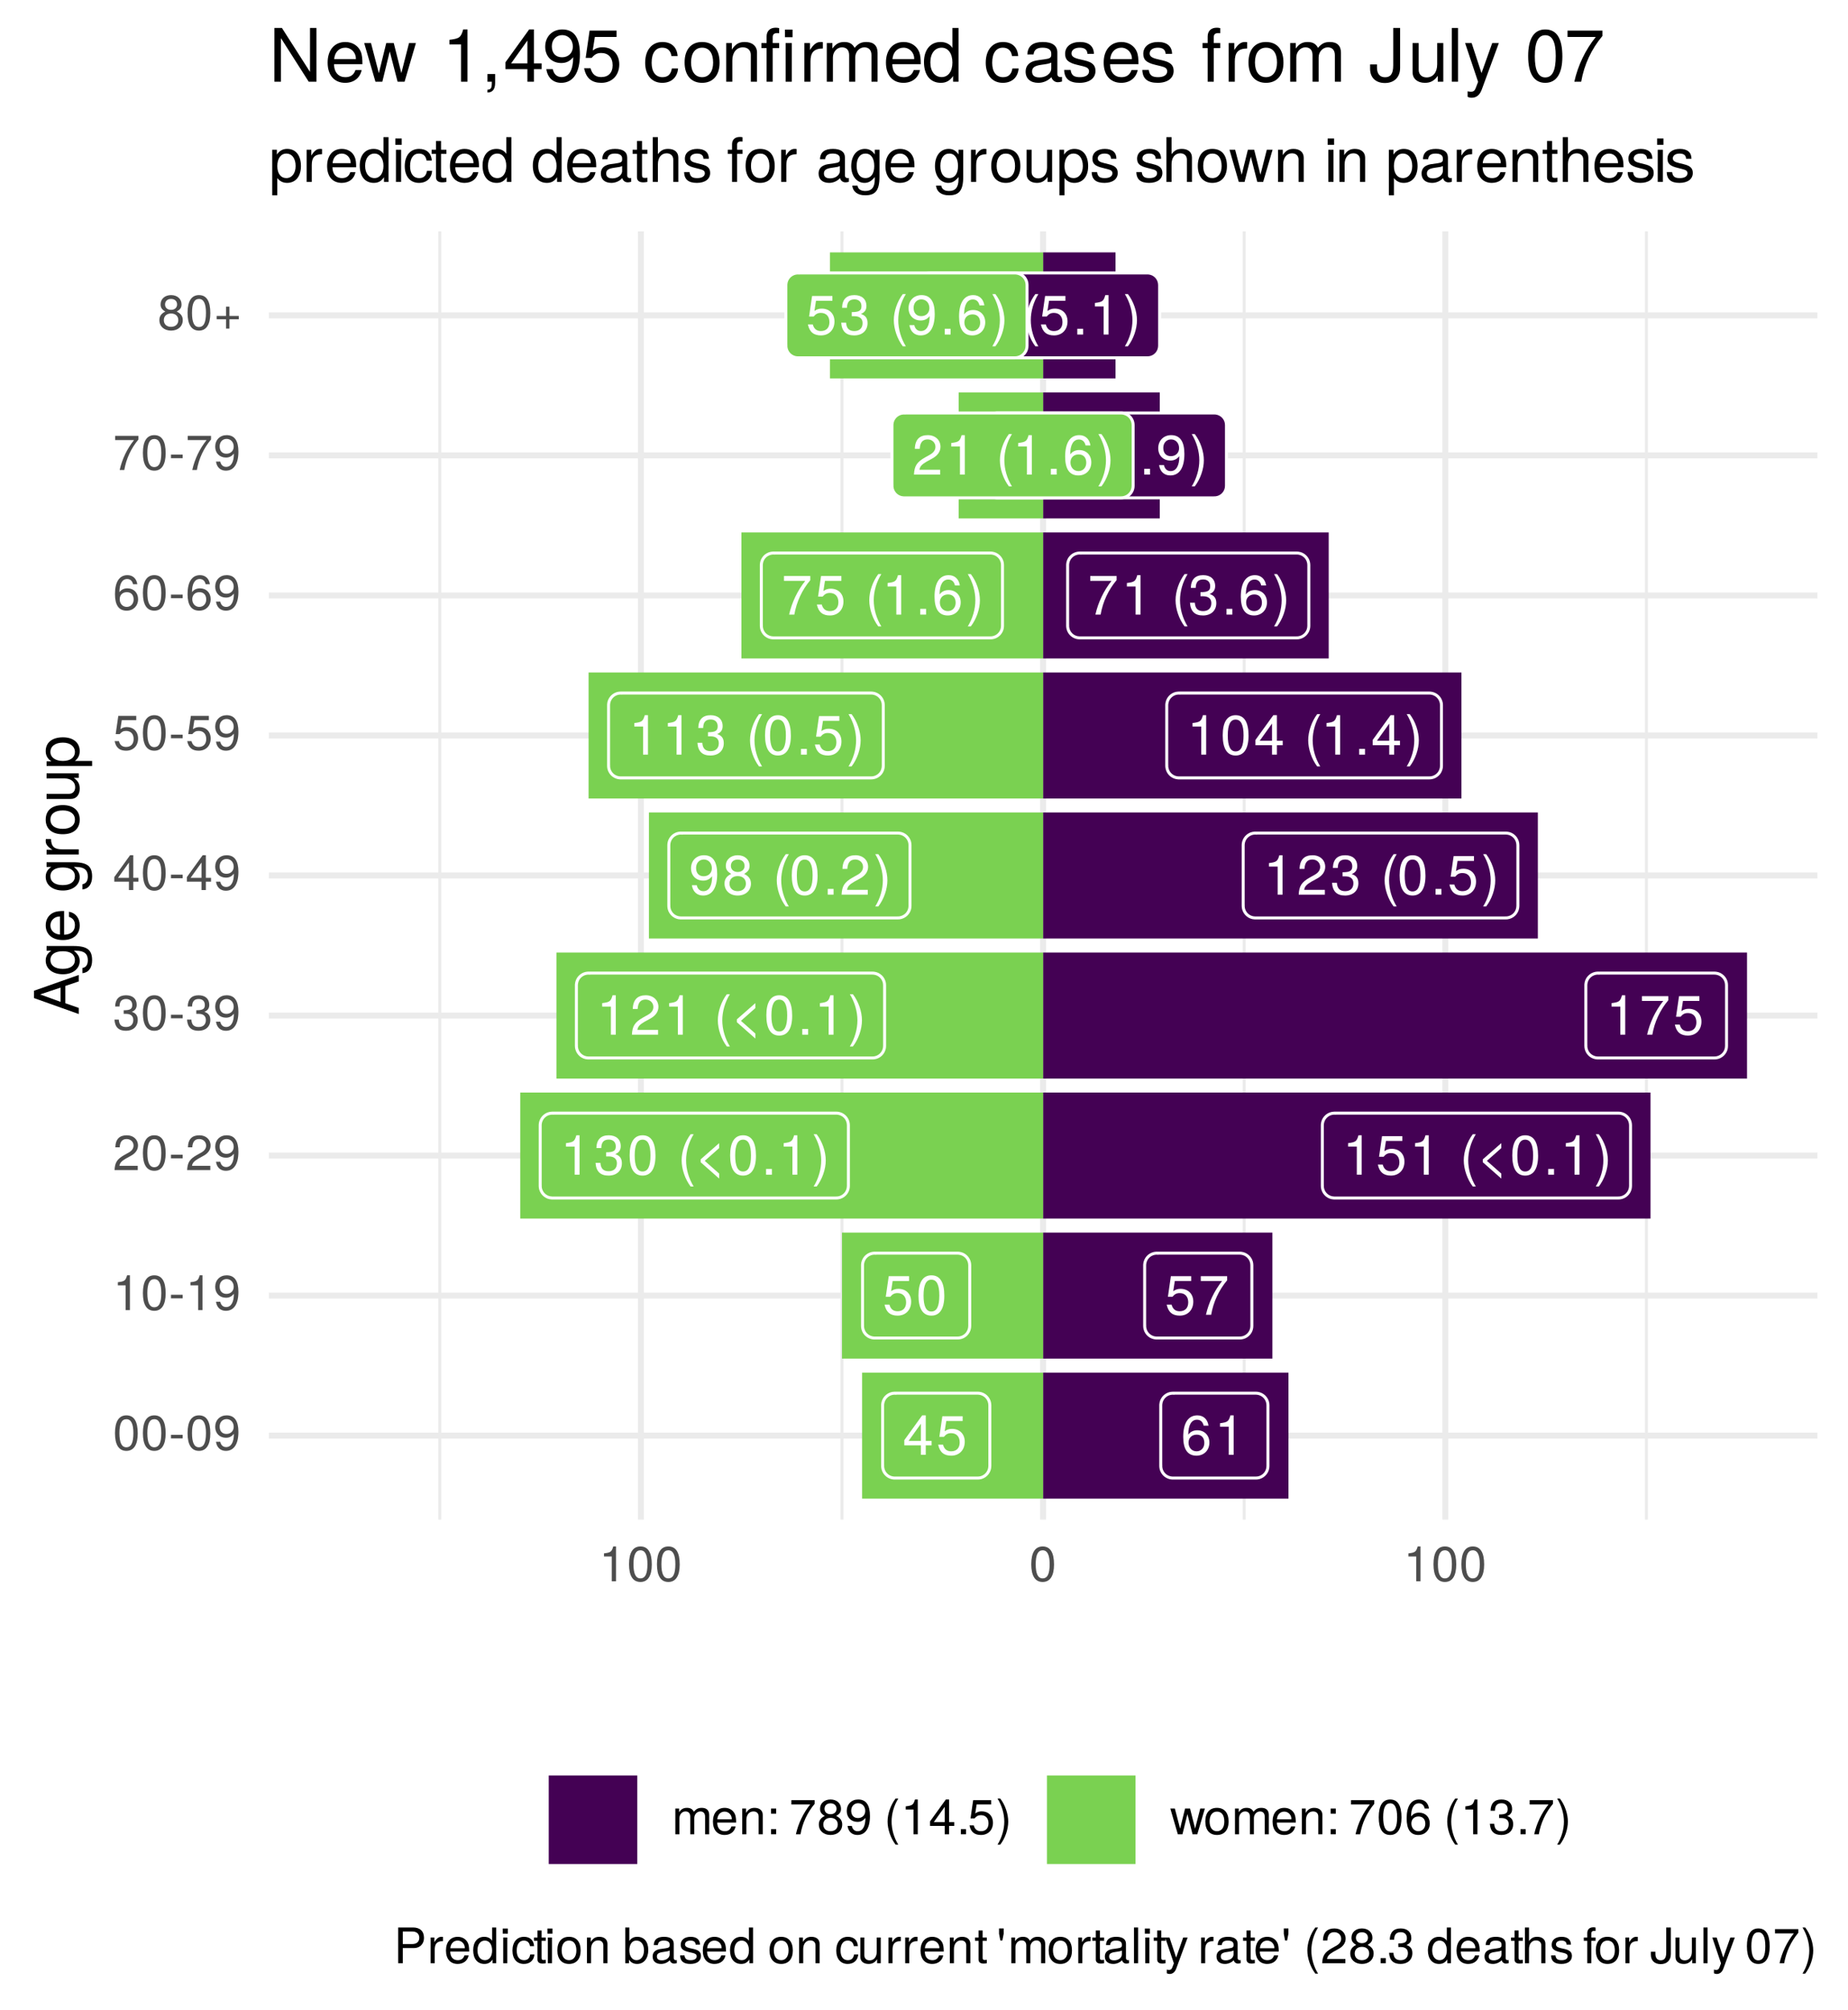 <?xml version="1.0" encoding="UTF-8"?>
<svg xmlns="http://www.w3.org/2000/svg" xmlns:xlink="http://www.w3.org/1999/xlink" width="331pt" height="360pt" viewBox="0 0 331 360" version="1.1">
<defs>
<g>
<symbol overflow="visible" id="glyph0-0">
<path style="stroke:none;" d=""/>
</symbol>
<symbol overflow="visible" id="glyph0-1">
<path style="stroke:none;" d="M 5.109 -2.188 C 5.109 -3.5 4.203 -4.391 2.953 -4.391 C 2.25 -4.391 1.703 -4.125 1.328 -3.609 C 1.328 -5.328 1.891 -6.281 2.891 -6.281 C 3.516 -6.281 3.938 -5.891 4.078 -5.219 L 4.953 -5.219 C 4.781 -6.375 4.031 -7.062 2.953 -7.062 C 1.312 -7.062 0.422 -5.672 0.422 -3.219 C 0.422 -1.016 1.188 0.156 2.797 0.156 C 4.141 0.156 5.109 -0.812 5.109 -2.188 Z M 4.203 -2.125 C 4.203 -1.234 3.609 -0.625 2.812 -0.625 C 1.984 -0.625 1.375 -1.266 1.375 -2.172 C 1.375 -3.047 1.969 -3.609 2.844 -3.609 C 3.688 -3.609 4.203 -3.062 4.203 -2.125 Z M 4.203 -2.125 "/>
</symbol>
<symbol overflow="visible" id="glyph0-2">
<path style="stroke:none;" d="M 3.453 0 L 3.453 -7.062 L 2.875 -7.062 C 2.562 -5.969 2.375 -5.828 1.016 -5.656 L 1.016 -5.031 L 2.578 -5.031 L 2.578 0 Z M 3.453 0 "/>
</symbol>
<symbol overflow="visible" id="glyph0-3">
<path style="stroke:none;" d="M 5.172 -1.688 L 5.172 -2.484 L 4.125 -2.484 L 4.125 -7.062 L 3.484 -7.062 L 0.281 -2.625 L 0.281 -1.688 L 3.25 -1.688 L 3.25 0 L 4.125 0 L 4.125 -1.688 Z M 3.25 -2.484 L 1.047 -2.484 L 3.25 -5.562 Z M 3.25 -2.484 "/>
</symbol>
<symbol overflow="visible" id="glyph0-4">
<path style="stroke:none;" d="M 5.109 -2.344 C 5.109 -3.734 4.188 -4.641 2.828 -4.641 C 2.328 -4.641 1.938 -4.516 1.516 -4.219 L 1.797 -6.047 L 4.734 -6.047 L 4.734 -6.906 L 1.094 -6.906 L 0.562 -3.219 L 1.375 -3.219 C 1.781 -3.703 2.125 -3.875 2.672 -3.875 C 3.609 -3.875 4.203 -3.266 4.203 -2.219 C 4.203 -1.203 3.625 -0.625 2.672 -0.625 C 1.906 -0.625 1.438 -1.016 1.219 -1.812 L 0.344 -1.812 C 0.641 -0.406 1.438 0.156 2.688 0.156 C 4.109 0.156 5.109 -0.844 5.109 -2.344 Z M 5.109 -2.344 "/>
</symbol>
<symbol overflow="visible" id="glyph0-5">
<path style="stroke:none;" d="M 5.172 -6.172 L 5.172 -6.906 L 0.453 -6.906 L 0.453 -6.047 L 4.266 -6.047 C 2.859 -4.266 1.875 -2.203 1.375 0 L 2.312 0 C 2.703 -2.281 3.688 -4.406 5.172 -6.172 Z M 5.172 -6.172 "/>
</symbol>
<symbol overflow="visible" id="glyph0-6">
<path style="stroke:none;" d="M 5.047 -3.391 C 5.047 -5.844 4.266 -7.062 2.734 -7.062 C 1.219 -7.062 0.422 -5.828 0.422 -3.453 C 0.422 -1.078 1.219 0.156 2.734 0.156 C 4.234 0.156 5.047 -1.078 5.047 -3.391 Z M 4.156 -3.469 C 4.156 -1.469 3.688 -0.578 2.719 -0.578 C 1.797 -0.578 1.328 -1.516 1.328 -3.438 C 1.328 -5.375 1.797 -6.281 2.734 -6.281 C 3.688 -6.281 4.156 -5.359 4.156 -3.469 Z M 4.156 -3.469 "/>
</symbol>
<symbol overflow="visible" id="glyph0-7">
<path style="stroke:none;" d=""/>
</symbol>
<symbol overflow="visible" id="glyph0-8">
<path style="stroke:none;" d="M 2.891 2.109 C 2.016 0.688 1.531 -0.984 1.531 -2.578 C 1.531 -4.156 2.016 -5.844 2.891 -7.25 L 2.344 -7.25 C 1.359 -5.953 0.734 -4.141 0.734 -2.578 C 0.734 -1 1.359 0.812 2.344 2.109 Z M 2.891 2.109 "/>
</symbol>
<symbol overflow="visible" id="glyph0-9">
<path style="stroke:none;" d="M 4.453 0.688 L 4.453 -0.203 L 1.875 -2.484 L 4.453 -4.766 L 4.453 -5.656 L 1.141 -2.75 L 1.141 -2.234 Z M 4.453 0.688 "/>
</symbol>
<symbol overflow="visible" id="glyph0-10">
<path style="stroke:none;" d="M 1.906 0 L 1.906 -1.031 L 0.859 -1.031 L 0.859 0 Z M 1.906 0 "/>
</symbol>
<symbol overflow="visible" id="glyph0-11">
<path style="stroke:none;" d="M 2.547 -2.562 C 2.547 -4.141 1.922 -5.953 0.922 -7.25 L 0.375 -7.25 C 1.25 -5.828 1.734 -4.156 1.734 -2.562 C 1.734 -0.984 1.25 0.703 0.375 2.109 L 0.922 2.109 C 1.922 0.812 2.547 -1 2.547 -2.562 Z M 2.547 -2.562 "/>
</symbol>
<symbol overflow="visible" id="glyph0-12">
<path style="stroke:none;" d="M 5.031 -2.047 C 5.031 -2.906 4.688 -3.406 3.844 -3.688 C 4.5 -3.953 4.828 -4.406 4.828 -5.109 C 4.828 -6.328 4.016 -7.062 2.672 -7.062 C 1.25 -7.062 0.5 -6.281 0.469 -4.781 L 1.344 -4.781 C 1.359 -5.828 1.797 -6.297 2.688 -6.297 C 3.469 -6.297 3.938 -5.828 3.938 -5.094 C 3.938 -4.328 3.609 -4.016 2.203 -4.016 L 2.203 -3.281 L 2.672 -3.281 C 3.641 -3.281 4.141 -2.828 4.141 -2.047 C 4.141 -1.156 3.594 -0.625 2.672 -0.625 C 1.719 -0.625 1.25 -1.109 1.188 -2.125 L 0.312 -2.125 C 0.422 -0.562 1.203 0.156 2.641 0.156 C 4.094 0.156 5.031 -0.719 5.031 -2.047 Z M 5.031 -2.047 "/>
</symbol>
<symbol overflow="visible" id="glyph0-13">
<path style="stroke:none;" d="M 5.094 -4.984 C 5.094 -6.188 4.156 -7.062 2.828 -7.062 C 1.391 -7.062 0.547 -6.312 0.5 -4.609 L 1.375 -4.609 C 1.438 -5.797 1.938 -6.297 2.797 -6.297 C 3.594 -6.297 4.188 -5.719 4.188 -4.969 C 4.188 -4.406 3.859 -3.938 3.234 -3.578 L 2.312 -3.062 C 0.844 -2.219 0.422 -1.547 0.344 0 L 5.031 0 L 5.031 -0.859 L 1.328 -0.859 C 1.406 -1.438 1.734 -1.812 2.594 -2.312 L 3.594 -2.859 C 4.578 -3.391 5.094 -4.125 5.094 -4.984 Z M 5.094 -4.984 "/>
</symbol>
<symbol overflow="visible" id="glyph0-14">
<path style="stroke:none;" d="M 5.062 -3.688 C 5.062 -5.906 4.297 -7.062 2.688 -7.062 C 1.344 -7.062 0.375 -6.094 0.375 -4.719 C 0.375 -3.406 1.281 -2.516 2.547 -2.516 C 3.219 -2.516 3.703 -2.75 4.156 -3.297 C 4.156 -1.578 3.594 -0.625 2.594 -0.625 C 1.969 -0.625 1.547 -1.016 1.406 -1.688 L 0.531 -1.688 C 0.703 -0.531 1.453 0.156 2.531 0.156 C 4.188 0.156 5.062 -1.25 5.062 -3.688 Z M 4.109 -4.734 C 4.109 -3.875 3.5 -3.297 2.641 -3.297 C 1.797 -3.297 1.281 -3.844 1.281 -4.781 C 1.281 -5.688 1.875 -6.297 2.672 -6.297 C 3.5 -6.297 4.109 -5.656 4.109 -4.734 Z M 4.109 -4.734 "/>
</symbol>
<symbol overflow="visible" id="glyph0-15">
<path style="stroke:none;" d="M 5.109 -1.984 C 5.109 -2.781 4.703 -3.328 3.891 -3.719 C 4.625 -4.156 4.859 -4.516 4.859 -5.172 C 4.859 -6.281 3.984 -7.062 2.734 -7.062 C 1.5 -7.062 0.609 -6.281 0.609 -5.172 C 0.609 -4.516 0.859 -4.156 1.578 -3.719 C 0.766 -3.328 0.375 -2.781 0.375 -2 C 0.375 -0.703 1.344 0.156 2.734 0.156 C 4.125 0.156 5.109 -0.703 5.109 -1.984 Z M 3.969 -5.156 C 3.969 -4.5 3.469 -4.062 2.734 -4.062 C 2 -4.062 1.516 -4.5 1.516 -5.172 C 1.516 -5.844 2 -6.281 2.734 -6.281 C 3.484 -6.281 3.969 -5.844 3.969 -5.156 Z M 4.203 -1.984 C 4.203 -1.141 3.609 -0.625 2.719 -0.625 C 1.859 -0.625 1.266 -1.156 1.266 -1.984 C 1.266 -2.812 1.859 -3.328 2.734 -3.328 C 3.609 -3.328 4.203 -2.812 4.203 -1.984 Z M 4.203 -1.984 "/>
</symbol>
<symbol overflow="visible" id="glyph1-0">
<path style="stroke:none;" d=""/>
</symbol>
<symbol overflow="visible" id="glyph1-1">
<path style="stroke:none;" d="M 4.453 -3 C 4.453 -5.156 3.781 -6.234 2.422 -6.234 C 1.078 -6.234 0.375 -5.141 0.375 -3.047 C 0.375 -0.953 1.078 0.125 2.422 0.125 C 3.734 0.125 4.453 -0.953 4.453 -3 Z M 3.672 -3.062 C 3.672 -1.297 3.266 -0.516 2.406 -0.516 C 1.578 -0.516 1.172 -1.344 1.172 -3.047 C 1.172 -4.75 1.578 -5.547 2.422 -5.547 C 3.25 -5.547 3.672 -4.734 3.672 -3.062 Z M 3.672 -3.062 "/>
</symbol>
<symbol overflow="visible" id="glyph1-2">
<path style="stroke:none;" d="M 2.5 -2.109 L 2.5 -2.75 L 0.406 -2.75 L 0.406 -2.109 Z M 2.5 -2.109 "/>
</symbol>
<symbol overflow="visible" id="glyph1-3">
<path style="stroke:none;" d="M 4.484 -3.266 C 4.484 -5.219 3.797 -6.234 2.375 -6.234 C 1.188 -6.234 0.328 -5.391 0.328 -4.172 C 0.328 -3.016 1.125 -2.219 2.25 -2.219 C 2.844 -2.219 3.266 -2.438 3.672 -2.922 C 3.672 -1.406 3.172 -0.547 2.281 -0.547 C 1.734 -0.547 1.359 -0.891 1.234 -1.5 L 0.469 -1.5 C 0.609 -0.469 1.281 0.125 2.234 0.125 C 3.688 0.125 4.484 -1.109 4.484 -3.266 Z M 3.641 -4.188 C 3.641 -3.422 3.094 -2.906 2.344 -2.906 C 1.594 -2.906 1.125 -3.391 1.125 -4.234 C 1.125 -5.016 1.656 -5.562 2.359 -5.562 C 3.094 -5.562 3.641 -5 3.641 -4.188 Z M 3.641 -4.188 "/>
</symbol>
<symbol overflow="visible" id="glyph1-4">
<path style="stroke:none;" d="M 3.047 0 L 3.047 -6.234 L 2.547 -6.234 C 2.266 -5.281 2.094 -5.141 0.891 -5 L 0.891 -4.438 L 2.281 -4.438 L 2.281 0 Z M 3.047 0 "/>
</symbol>
<symbol overflow="visible" id="glyph1-5">
<path style="stroke:none;" d="M 4.5 -4.406 C 4.5 -5.469 3.672 -6.234 2.5 -6.234 C 1.219 -6.234 0.484 -5.594 0.438 -4.078 L 1.219 -4.078 C 1.281 -5.125 1.703 -5.562 2.469 -5.562 C 3.172 -5.562 3.703 -5.062 3.703 -4.391 C 3.703 -3.891 3.406 -3.469 2.859 -3.156 L 2.047 -2.703 C 0.75 -1.969 0.375 -1.375 0.297 0 L 4.453 0 L 4.453 -0.766 L 1.172 -0.766 C 1.25 -1.281 1.531 -1.594 2.297 -2.047 L 3.172 -2.531 C 4.047 -2.984 4.5 -3.641 4.5 -4.406 Z M 4.5 -4.406 "/>
</symbol>
<symbol overflow="visible" id="glyph1-6">
<path style="stroke:none;" d="M 4.453 -1.812 C 4.453 -2.562 4.141 -3.016 3.391 -3.266 C 3.969 -3.5 4.266 -3.891 4.266 -4.516 C 4.266 -5.594 3.547 -6.234 2.359 -6.234 C 1.109 -6.234 0.438 -5.547 0.406 -4.219 L 1.188 -4.219 C 1.203 -5.141 1.578 -5.562 2.375 -5.562 C 3.062 -5.562 3.469 -5.156 3.469 -4.5 C 3.469 -3.828 3.188 -3.547 1.938 -3.547 L 1.938 -2.906 L 2.359 -2.906 C 3.219 -2.906 3.656 -2.5 3.656 -1.797 C 3.656 -1.016 3.172 -0.547 2.359 -0.547 C 1.516 -0.547 1.109 -0.969 1.062 -1.875 L 0.281 -1.875 C 0.375 -0.5 1.062 0.125 2.344 0.125 C 3.625 0.125 4.453 -0.641 4.453 -1.812 Z M 4.453 -1.812 "/>
</symbol>
<symbol overflow="visible" id="glyph1-7">
<path style="stroke:none;" d="M 4.578 -1.5 L 4.578 -2.188 L 3.656 -2.188 L 3.656 -6.234 L 3.078 -6.234 L 0.25 -2.312 L 0.25 -1.5 L 2.875 -1.5 L 2.875 0 L 3.656 0 L 3.656 -1.5 Z M 2.875 -2.188 L 0.922 -2.188 L 2.875 -4.922 Z M 2.875 -2.188 "/>
</symbol>
<symbol overflow="visible" id="glyph1-8">
<path style="stroke:none;" d="M 4.516 -2.062 C 4.516 -3.297 3.688 -4.109 2.5 -4.109 C 2.062 -4.109 1.703 -4 1.344 -3.734 L 1.594 -5.344 L 4.188 -5.344 L 4.188 -6.109 L 0.969 -6.109 L 0.5 -2.844 L 1.219 -2.844 C 1.578 -3.266 1.875 -3.422 2.359 -3.422 C 3.188 -3.422 3.719 -2.891 3.719 -1.969 C 3.719 -1.062 3.203 -0.547 2.359 -0.547 C 1.688 -0.547 1.266 -0.891 1.078 -1.594 L 0.312 -1.594 C 0.562 -0.359 1.266 0.125 2.375 0.125 C 3.641 0.125 4.516 -0.75 4.516 -2.062 Z M 4.516 -2.062 "/>
</symbol>
<symbol overflow="visible" id="glyph1-9">
<path style="stroke:none;" d="M 4.516 -1.938 C 4.516 -3.094 3.719 -3.875 2.609 -3.875 C 1.984 -3.875 1.5 -3.641 1.172 -3.188 C 1.172 -4.703 1.672 -5.547 2.562 -5.547 C 3.109 -5.547 3.484 -5.203 3.609 -4.609 L 4.375 -4.609 C 4.234 -5.625 3.562 -6.234 2.609 -6.234 C 1.156 -6.234 0.375 -5.016 0.375 -2.844 C 0.375 -0.891 1.047 0.125 2.469 0.125 C 3.656 0.125 4.516 -0.719 4.516 -1.938 Z M 3.719 -1.875 C 3.719 -1.094 3.188 -0.547 2.484 -0.547 C 1.766 -0.547 1.219 -1.125 1.219 -1.922 C 1.219 -2.688 1.734 -3.188 2.5 -3.188 C 3.25 -3.188 3.719 -2.703 3.719 -1.875 Z M 3.719 -1.875 "/>
</symbol>
<symbol overflow="visible" id="glyph1-10">
<path style="stroke:none;" d="M 4.578 -5.453 L 4.578 -6.109 L 0.406 -6.109 L 0.406 -5.344 L 3.781 -5.344 C 2.531 -3.781 1.656 -1.953 1.219 0 L 2.047 0 C 2.391 -2.016 3.266 -3.891 4.578 -5.453 Z M 4.578 -5.453 "/>
</symbol>
<symbol overflow="visible" id="glyph1-11">
<path style="stroke:none;" d="M 4.516 -1.766 C 4.516 -2.453 4.156 -2.938 3.438 -3.281 C 4.078 -3.672 4.297 -3.984 4.297 -4.578 C 4.297 -5.547 3.531 -6.234 2.422 -6.234 C 1.312 -6.234 0.547 -5.547 0.547 -4.578 C 0.547 -4 0.75 -3.672 1.391 -3.281 C 0.672 -2.938 0.328 -2.453 0.328 -1.766 C 0.328 -0.625 1.188 0.125 2.422 0.125 C 3.656 0.125 4.516 -0.625 4.516 -1.766 Z M 3.5 -4.562 C 3.5 -3.969 3.062 -3.594 2.422 -3.594 C 1.766 -3.594 1.344 -3.969 1.344 -4.562 C 1.344 -5.156 1.766 -5.547 2.422 -5.547 C 3.078 -5.547 3.5 -5.156 3.5 -4.562 Z M 3.719 -1.75 C 3.719 -1.016 3.188 -0.547 2.406 -0.547 C 1.641 -0.547 1.125 -1.016 1.125 -1.75 C 1.125 -2.484 1.641 -2.938 2.422 -2.938 C 3.188 -2.938 3.719 -2.484 3.719 -1.75 Z M 3.719 -1.75 "/>
</symbol>
<symbol overflow="visible" id="glyph1-12">
<path style="stroke:none;" d="M 4.547 -1.906 L 4.547 -2.5 L 2.875 -2.5 L 2.875 -4.172 L 2.266 -4.172 L 2.266 -2.5 L 0.594 -2.5 L 0.594 -1.906 L 2.266 -1.906 L 2.266 -0.234 L 2.875 -0.234 L 2.875 -1.906 Z M 4.547 -1.906 "/>
</symbol>
<symbol overflow="visible" id="glyph1-13">
<path style="stroke:none;" d="M 6.688 0 L 6.688 -3.453 C 6.688 -4.281 6.234 -4.734 5.359 -4.734 C 4.75 -4.734 4.375 -4.562 3.953 -4.031 C 3.672 -4.531 3.312 -4.734 2.703 -4.734 C 2.094 -4.734 1.688 -4.516 1.297 -3.953 L 1.297 -4.609 L 0.625 -4.609 L 0.625 0 L 1.359 0 L 1.359 -2.891 C 1.359 -3.562 1.844 -4.094 2.438 -4.094 C 2.984 -4.094 3.297 -3.766 3.297 -3.172 L 3.297 0 L 4.016 0 L 4.016 -2.891 C 4.016 -3.562 4.516 -4.094 5.109 -4.094 C 5.641 -4.094 5.953 -3.75 5.953 -3.172 L 5.953 0 Z M 6.688 0 "/>
</symbol>
<symbol overflow="visible" id="glyph1-14">
<path style="stroke:none;" d="M 4.516 -2.094 C 4.516 -2.766 4.453 -3.188 4.328 -3.531 C 4.031 -4.281 3.328 -4.734 2.469 -4.734 C 1.172 -4.734 0.359 -3.797 0.359 -2.281 C 0.359 -0.766 1.156 0.125 2.453 0.125 C 3.5 0.125 4.234 -0.469 4.422 -1.406 L 3.672 -1.406 C 3.469 -0.797 3.062 -0.547 2.469 -0.547 C 1.703 -0.547 1.141 -1.031 1.125 -2.094 Z M 3.734 -2.75 C 3.734 -2.75 3.734 -2.703 3.719 -2.688 L 1.141 -2.688 C 1.203 -3.516 1.719 -4.062 2.453 -4.062 C 3.172 -4.062 3.734 -3.469 3.734 -2.75 Z M 3.734 -2.75 "/>
</symbol>
<symbol overflow="visible" id="glyph1-15">
<path style="stroke:none;" d="M 4.281 0 L 4.281 -3.484 C 4.281 -4.25 3.719 -4.734 2.828 -4.734 C 2.141 -4.734 1.703 -4.484 1.297 -3.828 L 1.297 -4.609 L 0.609 -4.609 L 0.609 0 L 1.344 0 L 1.344 -2.547 C 1.344 -3.484 1.859 -4.094 2.609 -4.094 C 3.188 -4.094 3.547 -3.75 3.547 -3.188 L 3.547 0 Z M 4.281 0 "/>
</symbol>
<symbol overflow="visible" id="glyph1-16">
<path style="stroke:none;" d="M 1.688 0 L 1.688 -0.922 L 0.766 -0.922 L 0.766 0 Z M 1.688 -3.688 L 1.688 -4.609 L 0.766 -4.609 L 0.766 -3.688 Z M 1.688 -3.688 "/>
</symbol>
<symbol overflow="visible" id="glyph1-17">
<path style="stroke:none;" d=""/>
</symbol>
<symbol overflow="visible" id="glyph1-18">
<path style="stroke:none;" d="M 2.562 1.859 C 1.781 0.609 1.359 -0.875 1.359 -2.281 C 1.359 -3.672 1.781 -5.156 2.562 -6.406 L 2.078 -6.406 C 1.203 -5.266 0.641 -3.656 0.641 -2.281 C 0.641 -0.891 1.203 0.719 2.078 1.859 Z M 2.562 1.859 "/>
</symbol>
<symbol overflow="visible" id="glyph1-19">
<path style="stroke:none;" d="M 1.688 0 L 1.688 -0.922 L 0.766 -0.922 L 0.766 0 Z M 1.688 0 "/>
</symbol>
<symbol overflow="visible" id="glyph1-20">
<path style="stroke:none;" d="M 2.25 -2.266 C 2.25 -3.656 1.703 -5.266 0.812 -6.406 L 0.328 -6.406 C 1.109 -5.156 1.547 -3.672 1.547 -2.266 C 1.547 -0.875 1.109 0.609 0.328 1.859 L 0.812 1.859 C 1.703 0.719 2.25 -0.891 2.25 -2.266 Z M 2.25 -2.266 "/>
</symbol>
<symbol overflow="visible" id="glyph1-21">
<path style="stroke:none;" d="M 6.234 -4.609 L 5.406 -4.609 L 4.484 -1.016 L 3.578 -4.609 L 2.688 -4.609 L 1.797 -1.016 L 0.859 -4.609 L 0.047 -4.609 L 1.391 0 L 2.219 0 L 3.109 -3.609 L 4.031 0 L 4.875 0 Z M 6.234 -4.609 "/>
</symbol>
<symbol overflow="visible" id="glyph1-22">
<path style="stroke:none;" d="M 4.484 -2.266 C 4.484 -3.859 3.719 -4.734 2.391 -4.734 C 1.094 -4.734 0.312 -3.859 0.312 -2.312 C 0.312 -0.75 1.094 0.125 2.406 0.125 C 3.688 0.125 4.484 -0.75 4.484 -2.266 Z M 3.719 -2.281 C 3.719 -1.203 3.203 -0.547 2.406 -0.547 C 1.578 -0.547 1.078 -1.188 1.078 -2.312 C 1.078 -3.406 1.578 -4.062 2.406 -4.062 C 3.234 -4.062 3.719 -3.422 3.719 -2.281 Z M 3.719 -2.281 "/>
</symbol>
<symbol overflow="visible" id="glyph1-23">
<path style="stroke:none;" d="M 5.422 -4.531 C 5.422 -5.734 4.719 -6.406 3.453 -6.406 L 0.797 -6.406 L 0.797 0 L 1.625 0 L 1.625 -2.719 L 3.641 -2.719 C 4.688 -2.719 5.422 -3.469 5.422 -4.531 Z M 4.578 -4.562 C 4.578 -3.859 4.109 -3.438 3.328 -3.438 L 1.625 -3.438 L 1.625 -5.688 L 3.328 -5.688 C 4.109 -5.688 4.578 -5.266 4.578 -4.562 Z M 4.578 -4.562 "/>
</symbol>
<symbol overflow="visible" id="glyph1-24">
<path style="stroke:none;" d="M 2.828 -3.969 L 2.828 -4.719 C 2.703 -4.734 2.641 -4.734 2.547 -4.734 C 2.062 -4.734 1.703 -4.453 1.281 -3.781 L 1.281 -4.609 L 0.609 -4.609 L 0.609 0 L 1.344 0 L 1.344 -2.391 C 1.344 -3.438 1.688 -3.953 2.828 -3.969 Z M 2.828 -3.969 "/>
</symbol>
<symbol overflow="visible" id="glyph1-25">
<path style="stroke:none;" d="M 4.359 0 L 4.359 -6.406 L 3.625 -6.406 L 3.625 -4.031 C 3.312 -4.5 2.828 -4.734 2.203 -4.734 C 1.016 -4.734 0.234 -3.812 0.234 -2.344 C 0.234 -0.797 1 0.125 2.234 0.125 C 2.875 0.125 3.312 -0.109 3.703 -0.672 L 3.703 0 Z M 3.625 -2.281 C 3.625 -1.219 3.109 -0.547 2.344 -0.547 C 1.531 -0.547 1 -1.234 1 -2.312 C 1 -3.375 1.531 -4.062 2.328 -4.062 C 3.125 -4.062 3.625 -3.359 3.625 -2.281 Z M 3.625 -2.281 "/>
</symbol>
<symbol overflow="visible" id="glyph1-26">
<path style="stroke:none;" d="M 1.344 0 L 1.344 -4.609 L 0.609 -4.609 L 0.609 0 Z M 1.438 -5.297 L 1.438 -6.219 L 0.531 -6.219 L 0.531 -5.297 Z M 1.438 -5.297 "/>
</symbol>
<symbol overflow="visible" id="glyph1-27">
<path style="stroke:none;" d="M 4.203 -1.578 L 3.453 -1.578 C 3.328 -0.844 2.953 -0.547 2.328 -0.547 C 1.516 -0.547 1.031 -1.172 1.031 -2.266 C 1.031 -3.406 1.516 -4.062 2.312 -4.062 C 2.922 -4.062 3.312 -3.703 3.406 -3.062 L 4.141 -3.062 C 4.062 -4.188 3.359 -4.734 2.328 -4.734 C 1.078 -4.734 0.266 -3.797 0.266 -2.266 C 0.266 -0.781 1.062 0.125 2.312 0.125 C 3.406 0.125 4.109 -0.531 4.203 -1.578 Z M 4.203 -1.578 "/>
</symbol>
<symbol overflow="visible" id="glyph1-28">
<path style="stroke:none;" d="M 2.234 0 L 2.234 -0.609 C 2.141 -0.594 2.016 -0.578 1.875 -0.578 C 1.562 -0.578 1.484 -0.672 1.484 -1 L 1.484 -4.016 L 2.234 -4.016 L 2.234 -4.609 L 1.484 -4.609 L 1.484 -5.875 L 0.75 -5.875 L 0.75 -4.609 L 0.125 -4.609 L 0.125 -4.016 L 0.75 -4.016 L 0.75 -0.672 C 0.75 -0.203 1.062 0.062 1.641 0.062 C 1.812 0.062 1.984 0.047 2.234 0 Z M 2.234 0 "/>
</symbol>
<symbol overflow="visible" id="glyph1-29">
<path style="stroke:none;" d="M 4.594 -2.359 C 4.594 -3.859 3.844 -4.734 2.625 -4.734 C 2 -4.734 1.547 -4.5 1.203 -3.984 L 1.203 -6.406 L 0.469 -6.406 L 0.469 0 L 1.141 0 L 1.141 -0.656 C 1.484 -0.125 1.953 0.125 2.594 0.125 C 3.812 0.125 4.594 -0.859 4.594 -2.359 Z M 3.828 -2.312 C 3.828 -1.266 3.297 -0.547 2.484 -0.547 C 1.719 -0.547 1.203 -1.266 1.203 -2.312 C 1.203 -3.391 1.719 -4.094 2.484 -4.062 C 3.312 -4.062 3.828 -3.344 3.828 -2.312 Z M 3.828 -2.312 "/>
</symbol>
<symbol overflow="visible" id="glyph1-30">
<path style="stroke:none;" d="M 4.703 -0.016 L 4.703 -0.578 C 4.625 -0.547 4.594 -0.547 4.547 -0.547 C 4.297 -0.547 4.156 -0.688 4.156 -0.922 L 4.156 -3.484 C 4.156 -4.297 3.547 -4.734 2.422 -4.734 C 1.297 -4.734 0.609 -4.312 0.578 -3.25 L 1.312 -3.25 C 1.375 -3.812 1.703 -4.062 2.391 -4.062 C 3.047 -4.062 3.422 -3.812 3.422 -3.375 L 3.422 -3.188 C 3.422 -2.875 3.234 -2.75 2.656 -2.672 C 1.625 -2.547 1.453 -2.5 1.172 -2.391 C 0.641 -2.172 0.375 -1.766 0.375 -1.203 C 0.375 -0.359 0.953 0.125 1.875 0.125 C 2.469 0.125 3.047 -0.109 3.453 -0.547 C 3.531 -0.188 3.844 0.062 4.203 0.062 C 4.359 0.062 4.469 0.047 4.703 -0.016 Z M 3.422 -1.594 C 3.422 -0.938 2.75 -0.516 2.047 -0.516 C 1.469 -0.516 1.141 -0.719 1.141 -1.219 C 1.141 -1.703 1.453 -1.906 2.25 -2.016 C 3.016 -2.125 3.172 -2.156 3.422 -2.281 Z M 3.422 -1.594 "/>
</symbol>
<symbol overflow="visible" id="glyph1-31">
<path style="stroke:none;" d="M 4.031 -1.297 C 4.031 -1.984 3.656 -2.328 2.734 -2.547 L 2.031 -2.703 C 1.438 -2.844 1.172 -3.047 1.172 -3.375 C 1.172 -3.797 1.562 -4.062 2.156 -4.062 C 2.75 -4.062 3.062 -3.812 3.078 -3.328 L 3.859 -3.328 C 3.844 -4.234 3.25 -4.734 2.188 -4.734 C 1.109 -4.734 0.406 -4.188 0.406 -3.328 C 0.406 -2.609 0.781 -2.266 1.875 -2 L 2.562 -1.844 C 3.062 -1.719 3.266 -1.562 3.266 -1.234 C 3.266 -0.797 2.844 -0.547 2.203 -0.547 C 1.547 -0.547 1.172 -0.703 1.078 -1.406 L 0.297 -1.406 C 0.328 -0.344 0.938 0.125 2.141 0.125 C 3.297 0.125 4.031 -0.406 4.031 -1.297 Z M 4.031 -1.297 "/>
</symbol>
<symbol overflow="visible" id="glyph1-32">
<path style="stroke:none;" d="M 4.234 0 L 4.234 -4.609 L 3.516 -4.609 L 3.516 -2.062 C 3.516 -1.125 3.016 -0.516 2.25 -0.516 C 1.672 -0.516 1.297 -0.859 1.297 -1.422 L 1.297 -4.609 L 0.578 -4.609 L 0.578 -1.125 C 0.578 -0.359 1.141 0.125 2.047 0.125 C 2.719 0.125 3.156 -0.109 3.578 -0.719 L 3.578 0 Z M 4.234 0 "/>
</symbol>
<symbol overflow="visible" id="glyph1-33">
<path style="stroke:none;" d="M 1.25 -5.266 L 1.25 -6.234 L 0.422 -6.234 L 0.422 -5.266 L 0.656 -4.078 L 1.016 -4.078 Z M 1.25 -5.266 "/>
</symbol>
<symbol overflow="visible" id="glyph1-34">
<path style="stroke:none;" d="M 1.328 0 L 1.328 -6.406 L 0.594 -6.406 L 0.594 0 Z M 1.328 0 "/>
</symbol>
<symbol overflow="visible" id="glyph1-35">
<path style="stroke:none;" d="M 4.203 -4.609 L 3.406 -4.609 L 2.141 -1.016 L 0.953 -4.609 L 0.172 -4.609 L 1.734 0.016 L 1.453 0.75 C 1.328 1.078 1.172 1.203 0.859 1.203 C 0.75 1.203 0.641 1.172 0.469 1.141 L 0.469 1.797 C 0.625 1.875 0.781 1.922 0.969 1.922 C 1.484 1.922 1.906 1.625 2.156 0.969 Z M 4.203 -4.609 "/>
</symbol>
<symbol overflow="visible" id="glyph1-36">
<path style="stroke:none;" d="M 4.281 0 L 4.281 -3.484 C 4.281 -4.25 3.719 -4.734 2.828 -4.734 C 2.172 -4.734 1.781 -4.547 1.344 -3.969 L 1.344 -6.406 L 0.609 -6.406 L 0.609 0 L 1.344 0 L 1.344 -2.547 C 1.344 -3.484 1.844 -4.094 2.594 -4.094 C 3.109 -4.094 3.547 -3.797 3.547 -3.188 L 3.547 0 Z M 4.281 0 "/>
</symbol>
<symbol overflow="visible" id="glyph1-37">
<path style="stroke:none;" d="M 2.266 -4.016 L 2.266 -4.609 L 1.5 -4.609 L 1.5 -5.328 C 1.5 -5.641 1.688 -5.797 2.016 -5.797 C 2.078 -5.797 2.109 -5.797 2.266 -5.781 L 2.266 -6.391 C 2.109 -6.438 2 -6.438 1.859 -6.438 C 1.172 -6.438 0.781 -6.047 0.781 -5.391 L 0.781 -4.609 L 0.156 -4.609 L 0.156 -4.016 L 0.781 -4.016 L 0.781 0 L 1.5 0 L 1.5 -4.016 Z M 2.266 -4.016 "/>
</symbol>
<symbol overflow="visible" id="glyph1-38">
<path style="stroke:none;" d="M 3.75 -1.641 L 3.75 -6.406 L 2.922 -6.406 L 2.922 -1.938 C 2.922 -0.891 2.562 -0.531 1.938 -0.531 C 1.328 -0.531 0.984 -0.938 0.984 -1.688 L 0.984 -2.062 L 0.172 -2.062 L 0.172 -1.547 C 0.172 -0.5 0.812 0.156 1.938 0.156 C 3.047 0.156 3.75 -0.531 3.75 -1.641 Z M 3.75 -1.641 "/>
</symbol>
<symbol overflow="visible" id="glyph2-0">
<path style="stroke:none;" d=""/>
</symbol>
<symbol overflow="visible" id="glyph2-1">
<path style="stroke:none;" d="M 0 -7.188 L -8.016 -4.359 L -8.016 -3.047 L 0 -0.188 L 0 -1.281 L -2.406 -2.125 L -2.406 -5.219 L 0 -6.031 Z M -3.266 -4.922 L -3.266 -2.375 L -6.922 -3.703 Z M -3.266 -4.922 "/>
</symbol>
<symbol overflow="visible" id="glyph2-2">
<path style="stroke:none;" d="M -0.953 -5.375 L -5.766 -5.375 L -5.766 -4.531 L -4.922 -4.531 C -5.609 -4.062 -5.922 -3.516 -5.922 -2.766 C -5.922 -1.312 -4.703 -0.312 -2.828 -0.312 C -1.016 -0.312 0.172 -1.344 0.172 -2.688 C 0.172 -3.422 -0.141 -3.922 -0.875 -4.531 L -0.484 -4.531 C 1.047 -4.531 1.625 -3.906 1.625 -2.844 C 1.625 -2.109 1.359 -1.547 0.656 -1.438 L 0.656 -0.5 C 1.75 -0.609 2.391 -1.453 2.391 -2.812 C 2.391 -4.609 1.594 -5.375 -0.953 -5.375 Z M -2.844 -4.438 C -1.469 -4.438 -0.688 -3.844 -0.688 -2.875 C -0.688 -1.875 -1.484 -1.281 -2.875 -1.281 C -4.266 -1.281 -5.078 -1.891 -5.078 -2.875 C -5.078 -3.859 -4.25 -4.438 -2.844 -4.438 Z M -2.844 -4.438 "/>
</symbol>
<symbol overflow="visible" id="glyph2-3">
<path style="stroke:none;" d="M -2.625 -5.641 C -3.453 -5.641 -3.984 -5.578 -4.406 -5.406 C -5.359 -5.031 -5.922 -4.156 -5.922 -3.078 C -5.922 -1.469 -4.734 -0.438 -2.844 -0.438 C -0.953 -0.438 0.172 -1.438 0.172 -3.062 C 0.172 -4.375 -0.578 -5.297 -1.75 -5.516 L -1.75 -4.594 C -0.984 -4.344 -0.688 -3.828 -0.688 -3.094 C -0.688 -2.141 -1.297 -1.422 -2.625 -1.391 Z M -3.438 -4.656 C -3.438 -4.656 -3.391 -4.656 -3.359 -4.656 L -3.359 -1.422 C -4.391 -1.5 -5.078 -2.141 -5.078 -3.062 C -5.078 -3.969 -4.328 -4.656 -3.438 -4.656 Z M -3.438 -4.656 "/>
</symbol>
<symbol overflow="visible" id="glyph2-4">
<path style="stroke:none;" d=""/>
</symbol>
<symbol overflow="visible" id="glyph2-5">
<path style="stroke:none;" d="M -4.969 -3.531 L -5.891 -3.531 C -5.922 -3.375 -5.922 -3.297 -5.922 -3.172 C -5.922 -2.578 -5.578 -2.141 -4.719 -1.609 L -5.766 -1.609 L -5.766 -0.766 L 0 -0.766 L 0 -1.688 L -2.984 -1.688 C -4.297 -1.688 -4.938 -2.109 -4.969 -3.531 Z M -4.969 -3.531 "/>
</symbol>
<symbol overflow="visible" id="glyph2-6">
<path style="stroke:none;" d="M -2.844 -5.609 C -4.828 -5.609 -5.922 -4.656 -5.922 -2.984 C -5.922 -1.375 -4.812 -0.391 -2.875 -0.391 C -0.953 -0.391 0.172 -1.359 0.172 -3 C 0.172 -4.625 -0.953 -5.609 -2.844 -5.609 Z M -2.844 -4.656 C -1.5 -4.656 -0.688 -4.016 -0.688 -3 C -0.688 -1.984 -1.484 -1.359 -2.875 -1.359 C -4.266 -1.359 -5.078 -1.984 -5.078 -3 C -5.078 -4.031 -4.281 -4.656 -2.844 -4.656 Z M -2.844 -4.656 "/>
</symbol>
<symbol overflow="visible" id="glyph2-7">
<path style="stroke:none;" d="M 0 -5.297 L -5.766 -5.297 L -5.766 -4.391 L -2.578 -4.391 C -1.406 -4.391 -0.641 -3.766 -0.641 -2.812 C -0.641 -2.094 -1.078 -1.625 -1.766 -1.625 L -5.766 -1.625 L -5.766 -0.719 L -1.406 -0.719 C -0.453 -0.719 0.172 -1.438 0.172 -2.547 C 0.172 -3.406 -0.125 -3.938 -0.891 -4.484 L 0 -4.484 Z M 0 -5.297 "/>
</symbol>
<symbol overflow="visible" id="glyph2-8">
<path style="stroke:none;" d="M -2.828 -5.75 C -4.766 -5.75 -5.922 -4.812 -5.922 -3.281 C -5.922 -2.5 -5.578 -1.875 -4.891 -1.438 L -5.766 -1.438 L -5.766 -0.609 L 2.391 -0.609 L 2.391 -1.516 L -0.688 -1.516 C -0.094 -2 0.172 -2.547 0.172 -3.281 C 0.172 -4.781 -0.984 -5.75 -2.828 -5.75 Z M -2.844 -4.797 C -1.547 -4.797 -0.688 -4.125 -0.688 -3.125 C -0.688 -2.156 -1.484 -1.516 -2.844 -1.516 C -4.188 -1.516 -5.078 -2.156 -5.078 -3.125 C -5.078 -4.141 -4.219 -4.797 -2.844 -4.797 Z M -2.844 -4.797 "/>
</symbol>
<symbol overflow="visible" id="glyph3-0">
<path style="stroke:none;" d=""/>
</symbol>
<symbol overflow="visible" id="glyph3-1">
<path style="stroke:none;" d="M 5.75 -2.828 C 5.75 -4.766 4.812 -5.922 3.281 -5.922 C 2.5 -5.922 1.875 -5.578 1.438 -4.891 L 1.438 -5.766 L 0.609 -5.766 L 0.609 2.391 L 1.516 2.391 L 1.516 -0.688 C 2 -0.094 2.547 0.172 3.281 0.172 C 4.781 0.172 5.75 -0.984 5.75 -2.828 Z M 4.797 -2.844 C 4.797 -1.547 4.125 -0.688 3.125 -0.688 C 2.156 -0.688 1.516 -1.484 1.516 -2.844 C 1.516 -4.188 2.156 -5.078 3.125 -5.078 C 4.141 -5.078 4.797 -4.219 4.797 -2.844 Z M 4.797 -2.844 "/>
</symbol>
<symbol overflow="visible" id="glyph3-2">
<path style="stroke:none;" d="M 3.531 -4.969 L 3.531 -5.891 C 3.375 -5.922 3.297 -5.922 3.172 -5.922 C 2.578 -5.922 2.141 -5.578 1.609 -4.719 L 1.609 -5.766 L 0.766 -5.766 L 0.766 0 L 1.688 0 L 1.688 -2.984 C 1.688 -4.297 2.109 -4.938 3.531 -4.969 Z M 3.531 -4.969 "/>
</symbol>
<symbol overflow="visible" id="glyph3-3">
<path style="stroke:none;" d="M 5.641 -2.625 C 5.641 -3.453 5.578 -3.984 5.406 -4.406 C 5.031 -5.359 4.156 -5.922 3.078 -5.922 C 1.469 -5.922 0.438 -4.734 0.438 -2.844 C 0.438 -0.953 1.438 0.172 3.062 0.172 C 4.375 0.172 5.297 -0.578 5.516 -1.75 L 4.594 -1.75 C 4.344 -0.984 3.828 -0.688 3.094 -0.688 C 2.141 -0.688 1.422 -1.297 1.391 -2.625 Z M 4.656 -3.438 C 4.656 -3.438 4.656 -3.391 4.656 -3.359 L 1.422 -3.359 C 1.5 -4.391 2.141 -5.078 3.062 -5.078 C 3.969 -5.078 4.656 -4.328 4.656 -3.438 Z M 4.656 -3.438 "/>
</symbol>
<symbol overflow="visible" id="glyph3-4">
<path style="stroke:none;" d="M 5.438 0 L 5.438 -8.016 L 4.531 -8.016 L 4.531 -5.031 C 4.141 -5.625 3.531 -5.922 2.766 -5.922 C 1.266 -5.922 0.281 -4.781 0.281 -2.938 C 0.281 -0.984 1.25 0.172 2.797 0.172 C 3.594 0.172 4.141 -0.125 4.625 -0.844 L 4.625 0 Z M 4.531 -2.859 C 4.531 -1.531 3.891 -0.688 2.922 -0.688 C 1.906 -0.688 1.25 -1.547 1.25 -2.875 C 1.25 -4.219 1.906 -5.078 2.922 -5.078 C 3.906 -5.078 4.531 -4.188 4.531 -2.859 Z M 4.531 -2.859 "/>
</symbol>
<symbol overflow="visible" id="glyph3-5">
<path style="stroke:none;" d="M 1.688 0 L 1.688 -5.766 L 0.766 -5.766 L 0.766 0 Z M 1.797 -6.641 L 1.797 -7.781 L 0.656 -7.781 L 0.656 -6.641 Z M 1.797 -6.641 "/>
</symbol>
<symbol overflow="visible" id="glyph3-6">
<path style="stroke:none;" d="M 5.25 -1.984 L 4.328 -1.984 C 4.172 -1.062 3.703 -0.688 2.922 -0.688 C 1.906 -0.688 1.297 -1.469 1.297 -2.828 C 1.297 -4.266 1.891 -5.078 2.891 -5.078 C 3.656 -5.078 4.141 -4.625 4.25 -3.828 L 5.188 -3.828 C 5.078 -5.234 4.188 -5.922 2.906 -5.922 C 1.359 -5.922 0.344 -4.734 0.344 -2.828 C 0.344 -0.969 1.328 0.172 2.891 0.172 C 4.266 0.172 5.141 -0.656 5.25 -1.984 Z M 5.25 -1.984 "/>
</symbol>
<symbol overflow="visible" id="glyph3-7">
<path style="stroke:none;" d="M 2.797 0 L 2.797 -0.766 C 2.672 -0.734 2.531 -0.719 2.359 -0.719 C 1.953 -0.719 1.844 -0.844 1.844 -1.25 L 1.844 -5.016 L 2.797 -5.016 L 2.797 -5.766 L 1.844 -5.766 L 1.844 -7.344 L 0.938 -7.344 L 0.938 -5.766 L 0.156 -5.766 L 0.156 -5.016 L 0.938 -5.016 L 0.938 -0.844 C 0.938 -0.25 1.328 0.078 2.047 0.078 C 2.266 0.078 2.484 0.062 2.797 0 Z M 2.797 0 "/>
</symbol>
<symbol overflow="visible" id="glyph3-8">
<path style="stroke:none;" d=""/>
</symbol>
<symbol overflow="visible" id="glyph3-9">
<path style="stroke:none;" d="M 5.891 -0.016 L 5.891 -0.719 C 5.781 -0.688 5.734 -0.688 5.688 -0.688 C 5.375 -0.688 5.188 -0.859 5.188 -1.141 L 5.188 -4.359 C 5.188 -5.375 4.438 -5.922 3.031 -5.922 C 1.625 -5.922 0.766 -5.391 0.719 -4.062 L 1.641 -4.062 C 1.719 -4.766 2.141 -5.078 2.984 -5.078 C 3.812 -5.078 4.281 -4.781 4.281 -4.219 L 4.281 -3.984 C 4.281 -3.594 4.047 -3.438 3.328 -3.344 C 2.031 -3.172 1.828 -3.141 1.469 -2.984 C 0.797 -2.719 0.469 -2.203 0.469 -1.5 C 0.469 -0.453 1.188 0.172 2.359 0.172 C 3.094 0.172 3.812 -0.141 4.312 -0.688 C 4.406 -0.234 4.812 0.078 5.266 0.078 C 5.438 0.078 5.594 0.062 5.891 -0.016 Z M 4.281 -1.984 C 4.281 -1.172 3.438 -0.641 2.547 -0.641 C 1.844 -0.641 1.422 -0.891 1.422 -1.516 C 1.422 -2.125 1.828 -2.391 2.812 -2.531 C 3.766 -2.656 3.969 -2.703 4.281 -2.844 Z M 4.281 -1.984 "/>
</symbol>
<symbol overflow="visible" id="glyph3-10">
<path style="stroke:none;" d="M 5.344 0 L 5.344 -4.359 C 5.344 -5.328 4.656 -5.922 3.531 -5.922 C 2.719 -5.922 2.219 -5.672 1.688 -4.969 L 1.688 -8.016 L 0.766 -8.016 L 0.766 0 L 1.688 0 L 1.688 -3.172 C 1.688 -4.359 2.297 -5.125 3.25 -5.125 C 3.891 -5.125 4.438 -4.75 4.438 -4 L 4.438 0 Z M 5.344 0 "/>
</symbol>
<symbol overflow="visible" id="glyph3-11">
<path style="stroke:none;" d="M 5.047 -1.609 C 5.047 -2.469 4.562 -2.906 3.422 -3.172 L 2.547 -3.391 C 1.797 -3.562 1.469 -3.812 1.469 -4.219 C 1.469 -4.734 1.953 -5.078 2.688 -5.078 C 3.438 -5.078 3.828 -4.766 3.844 -4.156 L 4.812 -4.156 C 4.812 -5.297 4.062 -5.922 2.734 -5.922 C 1.391 -5.922 0.516 -5.234 0.516 -4.172 C 0.516 -3.266 0.984 -2.844 2.344 -2.516 L 3.203 -2.297 C 3.844 -2.141 4.094 -1.953 4.094 -1.547 C 4.094 -1 3.547 -0.688 2.75 -0.688 C 1.922 -0.688 1.469 -0.875 1.344 -1.766 L 0.375 -1.766 C 0.422 -0.422 1.172 0.172 2.672 0.172 C 4.125 0.172 5.047 -0.5 5.047 -1.609 Z M 5.047 -1.609 "/>
</symbol>
<symbol overflow="visible" id="glyph3-12">
<path style="stroke:none;" d="M 2.844 -5.016 L 2.844 -5.766 L 1.875 -5.766 L 1.875 -6.672 C 1.875 -7.047 2.094 -7.25 2.516 -7.25 C 2.594 -7.25 2.625 -7.25 2.844 -7.234 L 2.844 -8 C 2.625 -8.047 2.516 -8.047 2.328 -8.047 C 1.469 -8.047 0.969 -7.562 0.969 -6.75 L 0.969 -5.766 L 0.203 -5.766 L 0.203 -5.016 L 0.969 -5.016 L 0.969 0 L 1.875 0 L 1.875 -5.016 Z M 2.844 -5.016 "/>
</symbol>
<symbol overflow="visible" id="glyph3-13">
<path style="stroke:none;" d="M 5.609 -2.844 C 5.609 -4.828 4.656 -5.922 2.984 -5.922 C 1.375 -5.922 0.391 -4.812 0.391 -2.875 C 0.391 -0.953 1.359 0.172 3 0.172 C 4.625 0.172 5.609 -0.953 5.609 -2.844 Z M 4.656 -2.844 C 4.656 -1.5 4.016 -0.688 3 -0.688 C 1.984 -0.688 1.359 -1.484 1.359 -2.875 C 1.359 -4.266 1.984 -5.078 3 -5.078 C 4.031 -5.078 4.656 -4.281 4.656 -2.844 Z M 4.656 -2.844 "/>
</symbol>
<symbol overflow="visible" id="glyph3-14">
<path style="stroke:none;" d="M 5.375 -0.953 L 5.375 -5.766 L 4.531 -5.766 L 4.531 -4.922 C 4.062 -5.609 3.516 -5.922 2.766 -5.922 C 1.312 -5.922 0.312 -4.703 0.312 -2.828 C 0.312 -1.016 1.344 0.172 2.688 0.172 C 3.422 0.172 3.922 -0.141 4.531 -0.875 L 4.531 -0.484 C 4.531 1.047 3.906 1.625 2.844 1.625 C 2.109 1.625 1.547 1.359 1.438 0.656 L 0.5 0.656 C 0.609 1.75 1.453 2.391 2.812 2.391 C 4.609 2.391 5.375 1.594 5.375 -0.953 Z M 4.438 -2.844 C 4.438 -1.469 3.844 -0.688 2.875 -0.688 C 1.875 -0.688 1.281 -1.484 1.281 -2.875 C 1.281 -4.266 1.891 -5.078 2.875 -5.078 C 3.859 -5.078 4.438 -4.25 4.438 -2.844 Z M 4.438 -2.844 "/>
</symbol>
<symbol overflow="visible" id="glyph3-15">
<path style="stroke:none;" d="M 5.297 0 L 5.297 -5.766 L 4.391 -5.766 L 4.391 -2.578 C 4.391 -1.406 3.766 -0.641 2.812 -0.641 C 2.094 -0.641 1.625 -1.078 1.625 -1.766 L 1.625 -5.766 L 0.719 -5.766 L 0.719 -1.406 C 0.719 -0.453 1.438 0.172 2.547 0.172 C 3.406 0.172 3.938 -0.125 4.484 -0.891 L 4.484 0 Z M 5.297 0 "/>
</symbol>
<symbol overflow="visible" id="glyph3-16">
<path style="stroke:none;" d="M 7.781 -5.766 L 6.75 -5.766 L 5.609 -1.281 L 4.484 -5.766 L 3.359 -5.766 L 2.25 -1.281 L 1.078 -5.766 L 0.062 -5.766 L 1.734 0 L 2.766 0 L 3.891 -4.516 L 5.047 0 L 6.094 0 Z M 7.781 -5.766 "/>
</symbol>
<symbol overflow="visible" id="glyph3-17">
<path style="stroke:none;" d="M 5.359 0 L 5.359 -4.359 C 5.359 -5.312 4.641 -5.922 3.531 -5.922 C 2.672 -5.922 2.125 -5.594 1.609 -4.797 L 1.609 -5.766 L 0.766 -5.766 L 0.766 0 L 1.688 0 L 1.688 -3.172 C 1.688 -4.359 2.328 -5.125 3.25 -5.125 C 3.984 -5.125 4.438 -4.688 4.438 -4 L 4.438 0 Z M 5.359 0 "/>
</symbol>
<symbol overflow="visible" id="glyph4-0">
<path style="stroke:none;" d=""/>
</symbol>
<symbol overflow="visible" id="glyph4-1">
<path style="stroke:none;" d="M 8.531 0 L 8.531 -9.625 L 7.375 -9.625 L 7.375 -1.75 L 2.344 -9.625 L 1 -9.625 L 1 0 L 2.172 0 L 2.172 -7.797 L 7.141 0 Z M 8.531 0 "/>
</symbol>
<symbol overflow="visible" id="glyph4-2">
<path style="stroke:none;" d="M 6.766 -3.141 C 6.766 -4.141 6.688 -4.781 6.5 -5.297 C 6.047 -6.438 4.984 -7.109 3.703 -7.109 C 1.766 -7.109 0.531 -5.688 0.531 -3.422 C 0.531 -1.156 1.734 0.203 3.672 0.203 C 5.25 0.203 6.344 -0.703 6.625 -2.094 L 5.516 -2.094 C 5.219 -1.188 4.594 -0.812 3.703 -0.812 C 2.562 -0.812 1.703 -1.562 1.672 -3.141 Z M 5.594 -4.125 C 5.594 -4.125 5.594 -4.062 5.578 -4.047 L 1.703 -4.047 C 1.797 -5.266 2.578 -6.094 3.688 -6.094 C 4.766 -6.094 5.594 -5.203 5.594 -4.125 Z M 5.594 -4.125 "/>
</symbol>
<symbol overflow="visible" id="glyph4-3">
<path style="stroke:none;" d="M 9.344 -6.922 L 8.109 -6.922 L 6.734 -1.531 L 5.375 -6.922 L 4.031 -6.922 L 2.703 -1.531 L 1.297 -6.922 L 0.078 -6.922 L 2.094 0 L 3.328 0 L 4.656 -5.422 L 6.062 0 L 7.312 0 Z M 9.344 -6.922 "/>
</symbol>
<symbol overflow="visible" id="glyph4-4">
<path style="stroke:none;" d=""/>
</symbol>
<symbol overflow="visible" id="glyph4-5">
<path style="stroke:none;" d="M 4.578 0 L 4.578 -9.359 L 3.812 -9.359 C 3.406 -7.922 3.141 -7.719 1.344 -7.5 L 1.344 -6.672 L 3.422 -6.672 L 3.422 0 Z M 4.578 0 "/>
</symbol>
<symbol overflow="visible" id="glyph4-6">
<path style="stroke:none;" d="M 2.531 0.219 L 2.531 -1.375 L 1.156 -1.375 L 1.156 0 L 1.938 0 L 1.938 0.234 C 1.938 1.156 1.766 1.406 1.156 1.438 L 1.156 1.938 C 2.078 1.938 2.531 1.344 2.531 0.219 Z M 2.531 0.219 "/>
</symbol>
<symbol overflow="visible" id="glyph4-7">
<path style="stroke:none;" d="M 6.859 -2.25 L 6.859 -3.281 L 5.484 -3.281 L 5.484 -9.359 L 4.625 -9.359 L 0.375 -3.469 L 0.375 -2.25 L 4.312 -2.25 L 4.312 0 L 5.484 0 L 5.484 -2.25 Z M 4.312 -3.281 L 1.391 -3.281 L 4.312 -7.375 Z M 4.312 -3.281 "/>
</symbol>
<symbol overflow="visible" id="glyph4-8">
<path style="stroke:none;" d="M 6.719 -4.891 C 6.719 -7.828 5.703 -9.359 3.562 -9.359 C 1.781 -9.359 0.5 -8.094 0.5 -6.266 C 0.5 -4.516 1.688 -3.344 3.375 -3.344 C 4.266 -3.344 4.906 -3.656 5.516 -4.391 C 5.5 -2.094 4.766 -0.828 3.438 -0.828 C 2.609 -0.828 2.047 -1.344 1.859 -2.25 L 0.703 -2.25 C 0.922 -0.719 1.922 0.203 3.359 0.203 C 5.547 0.203 6.719 -1.656 6.719 -4.891 Z M 5.453 -6.281 C 5.453 -5.141 4.641 -4.375 3.516 -4.375 C 2.391 -4.375 1.688 -5.094 1.688 -6.344 C 1.688 -7.531 2.484 -8.344 3.547 -8.344 C 4.641 -8.344 5.453 -7.5 5.453 -6.281 Z M 5.453 -6.281 "/>
</symbol>
<symbol overflow="visible" id="glyph4-9">
<path style="stroke:none;" d="M 6.766 -3.109 C 6.766 -4.953 5.547 -6.172 3.75 -6.172 C 3.094 -6.172 2.562 -6 2.016 -5.594 L 2.391 -8.016 L 6.281 -8.016 L 6.281 -9.156 L 1.453 -9.156 L 0.75 -4.266 L 1.828 -4.266 C 2.359 -4.906 2.812 -5.141 3.531 -5.141 C 4.797 -5.141 5.578 -4.328 5.578 -2.938 C 5.578 -1.594 4.812 -0.828 3.531 -0.828 C 2.516 -0.828 1.906 -1.344 1.625 -2.406 L 0.469 -2.406 C 0.844 -0.547 1.906 0.203 3.562 0.203 C 5.453 0.203 6.766 -1.125 6.766 -3.109 Z M 6.766 -3.109 "/>
</symbol>
<symbol overflow="visible" id="glyph4-10">
<path style="stroke:none;" d="M 6.297 -2.375 L 5.188 -2.375 C 5 -1.266 4.438 -0.812 3.5 -0.812 C 2.281 -0.812 1.562 -1.75 1.562 -3.391 C 1.562 -5.125 2.266 -6.094 3.469 -6.094 C 4.391 -6.094 4.984 -5.562 5.109 -4.594 L 6.219 -4.594 C 6.094 -6.281 5.031 -7.109 3.484 -7.109 C 1.625 -7.109 0.406 -5.688 0.406 -3.391 C 0.406 -1.156 1.594 0.203 3.469 0.203 C 5.125 0.203 6.172 -0.797 6.297 -2.375 Z M 6.297 -2.375 "/>
</symbol>
<symbol overflow="visible" id="glyph4-11">
<path style="stroke:none;" d="M 6.734 -3.406 C 6.734 -5.797 5.578 -7.109 3.594 -7.109 C 1.656 -7.109 0.469 -5.781 0.469 -3.453 C 0.469 -1.141 1.641 0.203 3.609 0.203 C 5.547 0.203 6.734 -1.141 6.734 -3.406 Z M 5.578 -3.422 C 5.578 -1.797 4.812 -0.812 3.609 -0.812 C 2.375 -0.812 1.625 -1.781 1.625 -3.453 C 1.625 -5.125 2.375 -6.094 3.609 -6.094 C 4.844 -6.094 5.578 -5.141 5.578 -3.422 Z M 5.578 -3.422 "/>
</symbol>
<symbol overflow="visible" id="glyph4-12">
<path style="stroke:none;" d="M 6.438 0 L 6.438 -5.234 C 6.438 -6.375 5.578 -7.109 4.234 -7.109 C 3.203 -7.109 2.547 -6.719 1.938 -5.75 L 1.938 -6.922 L 0.922 -6.922 L 0.922 0 L 2.016 0 L 2.016 -3.812 C 2.016 -5.234 2.781 -6.156 3.906 -6.156 C 4.781 -6.156 5.328 -5.625 5.328 -4.797 L 5.328 0 Z M 6.438 0 "/>
</symbol>
<symbol overflow="visible" id="glyph4-13">
<path style="stroke:none;" d="M 3.406 -6.016 L 3.406 -6.922 L 2.25 -6.922 L 2.25 -8 C 2.25 -8.469 2.516 -8.703 3.031 -8.703 C 3.109 -8.703 3.156 -8.703 3.406 -8.688 L 3.406 -9.594 C 3.156 -9.656 3.016 -9.672 2.781 -9.672 C 1.766 -9.672 1.156 -9.078 1.156 -8.094 L 1.156 -6.922 L 0.234 -6.922 L 0.234 -6.016 L 1.156 -6.016 L 1.156 0 L 2.25 0 L 2.25 -6.016 Z M 5.672 0 L 5.672 -6.922 L 4.562 -6.922 L 4.562 0 Z M 5.812 -7.969 L 5.812 -9.328 L 4.438 -9.328 L 4.438 -7.969 Z M 5.812 -7.969 "/>
</symbol>
<symbol overflow="visible" id="glyph4-14">
<path style="stroke:none;" d="M 4.234 -5.953 L 4.234 -7.078 C 4.047 -7.109 3.969 -7.109 3.812 -7.109 C 3.109 -7.109 2.562 -6.688 1.922 -5.672 L 1.922 -6.922 L 0.922 -6.922 L 0.922 0 L 2.016 0 L 2.016 -3.594 C 2.016 -5.156 2.531 -5.922 4.234 -5.953 Z M 4.234 -5.953 "/>
</symbol>
<symbol overflow="visible" id="glyph4-15">
<path style="stroke:none;" d="M 10.031 0 L 10.031 -5.188 C 10.031 -6.438 9.344 -7.109 8.047 -7.109 C 7.125 -7.109 6.578 -6.844 5.922 -6.062 C 5.516 -6.797 4.969 -7.109 4.062 -7.109 C 3.141 -7.109 2.531 -6.766 1.938 -5.938 L 1.938 -6.922 L 0.938 -6.922 L 0.938 0 L 2.031 0 L 2.031 -4.344 C 2.031 -5.344 2.766 -6.156 3.656 -6.156 C 4.469 -6.156 4.938 -5.656 4.938 -4.766 L 4.938 0 L 6.031 0 L 6.031 -4.344 C 6.031 -5.344 6.766 -6.156 7.672 -6.156 C 8.469 -6.156 8.938 -5.641 8.938 -4.766 L 8.938 0 Z M 10.031 0 "/>
</symbol>
<symbol overflow="visible" id="glyph4-16">
<path style="stroke:none;" d="M 6.531 0 L 6.531 -9.625 L 5.438 -9.625 L 5.438 -6.047 C 4.984 -6.75 4.234 -7.109 3.312 -7.109 C 1.516 -7.109 0.344 -5.734 0.344 -3.531 C 0.344 -1.188 1.484 0.203 3.359 0.203 C 4.297 0.203 4.969 -0.156 5.562 -1.016 L 5.562 0 Z M 5.438 -3.438 C 5.438 -1.828 4.672 -0.828 3.516 -0.828 C 2.297 -0.828 1.484 -1.844 1.484 -3.453 C 1.484 -5.062 2.297 -6.094 3.5 -6.094 C 4.688 -6.094 5.438 -5.031 5.438 -3.438 Z M 5.438 -3.438 "/>
</symbol>
<symbol overflow="visible" id="glyph4-17">
<path style="stroke:none;" d="M 7.062 -0.031 L 7.062 -0.859 C 6.938 -0.828 6.891 -0.828 6.828 -0.828 C 6.438 -0.828 6.234 -1.031 6.234 -1.375 L 6.234 -5.234 C 6.234 -6.453 5.328 -7.109 3.625 -7.109 C 1.953 -7.109 0.922 -6.469 0.859 -4.875 L 1.969 -4.875 C 2.062 -5.719 2.562 -6.094 3.594 -6.094 C 4.578 -6.094 5.141 -5.734 5.141 -5.062 L 5.141 -4.781 C 5.141 -4.312 4.859 -4.125 3.984 -4.016 C 2.422 -3.812 2.188 -3.766 1.766 -3.594 C 0.969 -3.266 0.547 -2.641 0.547 -1.797 C 0.547 -0.547 1.422 0.203 2.828 0.203 C 3.703 0.203 4.562 -0.172 5.172 -0.812 C 5.297 -0.297 5.766 0.094 6.312 0.094 C 6.531 0.094 6.703 0.062 7.062 -0.031 Z M 5.141 -2.391 C 5.141 -1.406 4.125 -0.766 3.062 -0.766 C 2.203 -0.766 1.703 -1.062 1.703 -1.828 C 1.703 -2.547 2.188 -2.859 3.359 -3.031 C 4.531 -3.188 4.766 -3.25 5.141 -3.422 Z M 5.141 -2.391 "/>
</symbol>
<symbol overflow="visible" id="glyph4-18">
<path style="stroke:none;" d="M 6.062 -1.938 C 6.062 -2.969 5.484 -3.484 4.109 -3.812 L 3.047 -4.062 C 2.156 -4.281 1.766 -4.562 1.766 -5.062 C 1.766 -5.688 2.344 -6.094 3.234 -6.094 C 4.125 -6.094 4.594 -5.719 4.625 -4.984 L 5.781 -4.984 C 5.766 -6.344 4.875 -7.109 3.281 -7.109 C 1.656 -7.109 0.625 -6.281 0.625 -5 C 0.625 -3.922 1.172 -3.406 2.812 -3.016 L 3.844 -2.766 C 4.609 -2.578 4.906 -2.344 4.906 -1.844 C 4.906 -1.203 4.266 -0.812 3.297 -0.812 C 2.312 -0.812 1.75 -1.062 1.609 -2.109 L 0.453 -2.109 C 0.5 -0.516 1.406 0.203 3.203 0.203 C 4.953 0.203 6.062 -0.609 6.062 -1.938 Z M 6.062 -1.938 "/>
</symbol>
<symbol overflow="visible" id="glyph4-19">
<path style="stroke:none;" d="M 3.406 -6.016 L 3.406 -6.922 L 2.25 -6.922 L 2.25 -8 C 2.25 -8.469 2.516 -8.703 3.031 -8.703 C 3.109 -8.703 3.156 -8.703 3.406 -8.688 L 3.406 -9.594 C 3.156 -9.656 3.016 -9.672 2.781 -9.672 C 1.766 -9.672 1.156 -9.078 1.156 -8.094 L 1.156 -6.922 L 0.234 -6.922 L 0.234 -6.016 L 1.156 -6.016 L 1.156 0 L 2.25 0 L 2.25 -6.016 Z M 3.406 -6.016 "/>
</symbol>
<symbol overflow="visible" id="glyph4-20">
<path style="stroke:none;" d="M 5.625 -2.469 L 5.625 -9.625 L 4.391 -9.625 L 4.391 -2.922 C 4.391 -1.328 3.859 -0.797 2.922 -0.797 C 2 -0.797 1.484 -1.406 1.484 -2.531 L 1.484 -3.094 L 0.25 -3.094 L 0.25 -2.312 C 0.25 -0.75 1.234 0.234 2.906 0.234 C 4.578 0.234 5.625 -0.812 5.625 -2.469 Z M 5.625 -2.469 "/>
</symbol>
<symbol overflow="visible" id="glyph4-21">
<path style="stroke:none;" d="M 6.359 0 L 6.359 -6.922 L 5.266 -6.922 L 5.266 -3.109 C 5.266 -1.688 4.531 -0.766 3.375 -0.766 C 2.516 -0.766 1.953 -1.297 1.953 -2.125 L 1.953 -6.922 L 0.859 -6.922 L 0.859 -1.688 C 0.859 -0.547 1.719 0.203 3.062 0.203 C 4.078 0.203 4.734 -0.156 5.375 -1.062 L 5.375 0 Z M 6.359 0 "/>
</symbol>
<symbol overflow="visible" id="glyph4-22">
<path style="stroke:none;" d="M 2 0 L 2 -9.625 L 0.891 -9.625 L 0.891 0 Z M 2 0 "/>
</symbol>
<symbol overflow="visible" id="glyph4-23">
<path style="stroke:none;" d="M 6.312 -6.922 L 5.125 -6.922 L 3.203 -1.531 L 1.438 -6.922 L 0.266 -6.922 L 2.594 0.031 L 2.172 1.125 C 2 1.609 1.766 1.797 1.297 1.797 C 1.141 1.797 0.953 1.766 0.719 1.719 L 0.719 2.703 C 0.938 2.828 1.156 2.875 1.453 2.875 C 2.234 2.875 2.859 2.438 3.234 1.453 Z M 6.312 -6.922 "/>
</symbol>
<symbol overflow="visible" id="glyph4-24">
<path style="stroke:none;" d="M 6.688 -4.5 C 6.688 -7.75 5.672 -9.359 3.625 -9.359 C 1.609 -9.359 0.562 -7.719 0.562 -4.578 C 0.562 -1.422 1.625 0.203 3.625 0.203 C 5.609 0.203 6.688 -1.422 6.688 -4.5 Z M 5.5 -4.609 C 5.5 -1.953 4.891 -0.766 3.609 -0.766 C 2.375 -0.766 1.75 -2 1.75 -4.562 C 1.75 -7.125 2.375 -8.328 3.625 -8.328 C 4.891 -8.328 5.5 -7.109 5.5 -4.609 Z M 5.5 -4.609 "/>
</symbol>
<symbol overflow="visible" id="glyph4-25">
<path style="stroke:none;" d="M 6.859 -8.188 L 6.859 -9.156 L 0.609 -9.156 L 0.609 -8.016 L 5.672 -8.016 C 3.797 -5.672 2.484 -2.938 1.828 0 L 3.062 0 C 3.578 -3.031 4.891 -5.844 6.859 -8.188 Z M 6.859 -8.188 "/>
</symbol>
</g>
<clipPath id="clip1">
  <path d="M 78 41.438 L 80 41.438 L 80 272.172 L 78 272.172 Z M 78 41.438 "/>
</clipPath>
<clipPath id="clip2">
  <path d="M 150 41.438 L 152 41.438 L 152 272.172 L 150 272.172 Z M 150 41.438 "/>
</clipPath>
<clipPath id="clip3">
  <path d="M 222 41.438 L 224 41.438 L 224 272.172 L 222 272.172 Z M 222 41.438 "/>
</clipPath>
<clipPath id="clip4">
  <path d="M 294 41.438 L 296 41.438 L 296 272.172 L 294 272.172 Z M 294 41.438 "/>
</clipPath>
<clipPath id="clip5">
  <path d="M 48.152 256 L 325.523 256 L 325.523 258 L 48.152 258 Z M 48.152 256 "/>
</clipPath>
<clipPath id="clip6">
  <path d="M 48.152 231 L 325.523 231 L 325.523 233 L 48.152 233 Z M 48.152 231 "/>
</clipPath>
<clipPath id="clip7">
  <path d="M 48.152 206 L 325.523 206 L 325.523 208 L 48.152 208 Z M 48.152 206 "/>
</clipPath>
<clipPath id="clip8">
  <path d="M 48.152 181 L 325.523 181 L 325.523 183 L 48.152 183 Z M 48.152 181 "/>
</clipPath>
<clipPath id="clip9">
  <path d="M 48.152 156 L 325.523 156 L 325.523 158 L 48.152 158 Z M 48.152 156 "/>
</clipPath>
<clipPath id="clip10">
  <path d="M 48.152 131 L 325.523 131 L 325.523 133 L 48.152 133 Z M 48.152 131 "/>
</clipPath>
<clipPath id="clip11">
  <path d="M 48.152 106 L 325.523 106 L 325.523 108 L 48.152 108 Z M 48.152 106 "/>
</clipPath>
<clipPath id="clip12">
  <path d="M 48.152 81 L 325.523 81 L 325.523 83 L 48.152 83 Z M 48.152 81 "/>
</clipPath>
<clipPath id="clip13">
  <path d="M 48.152 55 L 325.523 55 L 325.523 58 L 48.152 58 Z M 48.152 55 "/>
</clipPath>
<clipPath id="clip14">
  <path d="M 114 41.438 L 116 41.438 L 116 272.172 L 114 272.172 Z M 114 41.438 "/>
</clipPath>
<clipPath id="clip15">
  <path d="M 186 41.438 L 188 41.438 L 188 272.172 L 186 272.172 Z M 186 41.438 "/>
</clipPath>
<clipPath id="clip16">
  <path d="M 258 41.438 L 260 41.438 L 260 272.172 L 258 272.172 Z M 258 41.438 "/>
</clipPath>
</defs>
<g id="surface70">
<rect x="0" y="0" width="331" height="360" style="fill:rgb(100%,100%,100%);fill-opacity:1;stroke:none;"/>
<g clip-path="url(#clip1)" clip-rule="nonzero">
<path style="fill:none;stroke-width:0.533;stroke-linecap:butt;stroke-linejoin:round;stroke:rgb(92.157%,92.157%,92.157%);stroke-opacity:1;stroke-miterlimit:10;" d="M 78.77 272.172 L 78.77 41.438 "/>
</g>
<g clip-path="url(#clip2)" clip-rule="nonzero">
<path style="fill:none;stroke-width:0.533;stroke-linecap:butt;stroke-linejoin:round;stroke:rgb(92.157%,92.157%,92.157%);stroke-opacity:1;stroke-miterlimit:10;" d="M 150.812 272.172 L 150.812 41.438 "/>
</g>
<g clip-path="url(#clip3)" clip-rule="nonzero">
<path style="fill:none;stroke-width:0.533;stroke-linecap:butt;stroke-linejoin:round;stroke:rgb(92.157%,92.157%,92.157%);stroke-opacity:1;stroke-miterlimit:10;" d="M 222.859 272.172 L 222.859 41.438 "/>
</g>
<g clip-path="url(#clip4)" clip-rule="nonzero">
<path style="fill:none;stroke-width:0.533;stroke-linecap:butt;stroke-linejoin:round;stroke:rgb(92.157%,92.157%,92.157%);stroke-opacity:1;stroke-miterlimit:10;" d="M 294.902 272.172 L 294.902 41.438 "/>
</g>
<g clip-path="url(#clip5)" clip-rule="nonzero">
<path style="fill:none;stroke-width:1.067;stroke-linecap:butt;stroke-linejoin:round;stroke:rgb(92.157%,92.157%,92.157%);stroke-opacity:1;stroke-miterlimit:10;" d="M 48.152 257.125 L 325.52 257.125 "/>
</g>
<g clip-path="url(#clip6)" clip-rule="nonzero">
<path style="fill:none;stroke-width:1.067;stroke-linecap:butt;stroke-linejoin:round;stroke:rgb(92.157%,92.157%,92.157%);stroke-opacity:1;stroke-miterlimit:10;" d="M 48.152 232.043 L 325.52 232.043 "/>
</g>
<g clip-path="url(#clip7)" clip-rule="nonzero">
<path style="fill:none;stroke-width:1.067;stroke-linecap:butt;stroke-linejoin:round;stroke:rgb(92.157%,92.157%,92.157%);stroke-opacity:1;stroke-miterlimit:10;" d="M 48.152 206.965 L 325.52 206.965 "/>
</g>
<g clip-path="url(#clip8)" clip-rule="nonzero">
<path style="fill:none;stroke-width:1.067;stroke-linecap:butt;stroke-linejoin:round;stroke:rgb(92.157%,92.157%,92.157%);stroke-opacity:1;stroke-miterlimit:10;" d="M 48.152 181.887 L 325.52 181.887 "/>
</g>
<g clip-path="url(#clip9)" clip-rule="nonzero">
<path style="fill:none;stroke-width:1.067;stroke-linecap:butt;stroke-linejoin:round;stroke:rgb(92.157%,92.157%,92.157%);stroke-opacity:1;stroke-miterlimit:10;" d="M 48.152 156.805 L 325.52 156.805 "/>
</g>
<g clip-path="url(#clip10)" clip-rule="nonzero">
<path style="fill:none;stroke-width:1.067;stroke-linecap:butt;stroke-linejoin:round;stroke:rgb(92.157%,92.157%,92.157%);stroke-opacity:1;stroke-miterlimit:10;" d="M 48.152 131.727 L 325.52 131.727 "/>
</g>
<g clip-path="url(#clip11)" clip-rule="nonzero">
<path style="fill:none;stroke-width:1.067;stroke-linecap:butt;stroke-linejoin:round;stroke:rgb(92.157%,92.157%,92.157%);stroke-opacity:1;stroke-miterlimit:10;" d="M 48.152 106.645 L 325.52 106.645 "/>
</g>
<g clip-path="url(#clip12)" clip-rule="nonzero">
<path style="fill:none;stroke-width:1.067;stroke-linecap:butt;stroke-linejoin:round;stroke:rgb(92.157%,92.157%,92.157%);stroke-opacity:1;stroke-miterlimit:10;" d="M 48.152 81.566 L 325.52 81.566 "/>
</g>
<g clip-path="url(#clip13)" clip-rule="nonzero">
<path style="fill:none;stroke-width:1.067;stroke-linecap:butt;stroke-linejoin:round;stroke:rgb(92.157%,92.157%,92.157%);stroke-opacity:1;stroke-miterlimit:10;" d="M 48.152 56.484 L 325.52 56.484 "/>
</g>
<g clip-path="url(#clip14)" clip-rule="nonzero">
<path style="fill:none;stroke-width:1.067;stroke-linecap:butt;stroke-linejoin:round;stroke:rgb(92.157%,92.157%,92.157%);stroke-opacity:1;stroke-miterlimit:10;" d="M 114.793 272.172 L 114.793 41.438 "/>
</g>
<g clip-path="url(#clip15)" clip-rule="nonzero">
<path style="fill:none;stroke-width:1.067;stroke-linecap:butt;stroke-linejoin:round;stroke:rgb(92.157%,92.157%,92.157%);stroke-opacity:1;stroke-miterlimit:10;" d="M 186.836 272.172 L 186.836 41.438 "/>
</g>
<g clip-path="url(#clip16)" clip-rule="nonzero">
<path style="fill:none;stroke-width:1.067;stroke-linecap:butt;stroke-linejoin:round;stroke:rgb(92.157%,92.157%,92.157%);stroke-opacity:1;stroke-miterlimit:10;" d="M 258.879 272.172 L 258.879 41.438 "/>
</g>
<path style=" stroke:none;fill-rule:nonzero;fill:rgb(26.667%,0.392%,32.941%);fill-opacity:1;" d="M 186.836 268.41 L 230.781 268.41 L 230.781 245.84 L 186.836 245.84 Z M 186.836 268.41 "/>
<path style=" stroke:none;fill-rule:nonzero;fill:rgb(47.843%,81.961%,31.765%);fill-opacity:1;" d="M 154.414 268.41 L 186.832 268.41 L 186.832 245.84 L 154.414 245.84 Z M 154.414 268.41 "/>
<path style=" stroke:none;fill-rule:nonzero;fill:rgb(26.667%,0.392%,32.941%);fill-opacity:1;" d="M 186.836 243.332 L 227.902 243.332 L 227.902 220.762 L 186.836 220.762 Z M 186.836 243.332 "/>
<path style=" stroke:none;fill-rule:nonzero;fill:rgb(47.843%,81.961%,31.765%);fill-opacity:1;" d="M 150.812 243.332 L 186.836 243.332 L 186.836 220.762 L 150.812 220.762 Z M 150.812 243.332 "/>
<path style=" stroke:none;fill-rule:nonzero;fill:rgb(26.667%,0.392%,32.941%);fill-opacity:1;" d="M 186.836 218.25 L 295.621 218.25 L 295.621 195.68 L 186.836 195.68 Z M 186.836 218.25 "/>
<path style=" stroke:none;fill-rule:nonzero;fill:rgb(47.843%,81.961%,31.765%);fill-opacity:1;" d="M 93.18 218.25 L 186.836 218.25 L 186.836 195.68 L 93.18 195.68 Z M 93.18 218.25 "/>
<path style=" stroke:none;fill-rule:nonzero;fill:rgb(26.667%,0.392%,32.941%);fill-opacity:1;" d="M 186.836 193.172 L 312.914 193.172 L 312.914 170.602 L 186.836 170.602 Z M 186.836 193.172 "/>
<path style=" stroke:none;fill-rule:nonzero;fill:rgb(47.843%,81.961%,31.765%);fill-opacity:1;" d="M 99.664 193.172 L 186.836 193.172 L 186.836 170.602 L 99.664 170.602 Z M 99.664 193.172 "/>
<path style=" stroke:none;fill-rule:nonzero;fill:rgb(26.667%,0.392%,32.941%);fill-opacity:1;" d="M 186.836 168.09 L 275.449 168.09 L 275.449 145.52 L 186.836 145.52 Z M 186.836 168.09 "/>
<path style=" stroke:none;fill-rule:nonzero;fill:rgb(47.843%,81.961%,31.765%);fill-opacity:1;" d="M 116.23 168.09 L 186.832 168.09 L 186.832 145.52 L 116.23 145.52 Z M 116.23 168.09 "/>
<path style=" stroke:none;fill-rule:nonzero;fill:rgb(26.667%,0.392%,32.941%);fill-opacity:1;" d="M 186.836 143.012 L 261.762 143.012 L 261.762 120.441 L 186.836 120.441 Z M 186.836 143.012 "/>
<path style=" stroke:none;fill-rule:nonzero;fill:rgb(47.843%,81.961%,31.765%);fill-opacity:1;" d="M 105.426 143.012 L 186.836 143.012 L 186.836 120.441 L 105.426 120.441 Z M 105.426 143.012 "/>
<path style=" stroke:none;fill-rule:nonzero;fill:rgb(26.667%,0.392%,32.941%);fill-opacity:1;" d="M 186.836 117.93 L 237.988 117.93 L 237.988 95.359 L 186.836 95.359 Z M 186.836 117.93 "/>
<path style=" stroke:none;fill-rule:nonzero;fill:rgb(47.843%,81.961%,31.765%);fill-opacity:1;" d="M 132.801 117.93 L 186.832 117.93 L 186.832 95.359 L 132.801 95.359 Z M 132.801 117.93 "/>
<path style=" stroke:none;fill-rule:nonzero;fill:rgb(26.667%,0.392%,32.941%);fill-opacity:1;" d="M 186.836 92.852 L 207.73 92.852 L 207.73 70.281 L 186.836 70.281 Z M 186.836 92.852 "/>
<path style=" stroke:none;fill-rule:nonzero;fill:rgb(47.843%,81.961%,31.765%);fill-opacity:1;" d="M 171.707 92.852 L 186.836 92.852 L 186.836 70.281 L 171.707 70.281 Z M 171.707 92.852 "/>
<path style=" stroke:none;fill-rule:nonzero;fill:rgb(26.667%,0.392%,32.941%);fill-opacity:1;" d="M 186.836 67.773 L 199.805 67.773 L 199.805 45.203 L 186.836 45.203 Z M 186.836 67.773 "/>
<path style=" stroke:none;fill-rule:nonzero;fill:rgb(47.843%,81.961%,31.765%);fill-opacity:1;" d="M 148.652 67.773 L 186.836 67.773 L 186.836 45.203 L 148.652 45.203 Z M 148.652 67.773 "/>
<path style="fill-rule:nonzero;fill:rgb(26.667%,0.392%,32.941%);fill-opacity:1;stroke-width:0.533;stroke-linecap:round;stroke-linejoin:round;stroke:rgb(100%,100%,100%);stroke-opacity:1;stroke-miterlimit:10;" d="M 210.066 264.723 L 224.945 264.723 L 224.859 264.723 L 225.207 264.707 L 225.547 264.641 L 225.871 264.516 L 226.172 264.344 L 226.441 264.121 L 226.672 263.863 L 226.859 263.566 L 226.996 263.25 L 227.078 262.91 L 227.105 262.562 L 227.105 251.684 L 227.078 251.336 L 226.996 251 L 226.859 250.68 L 226.672 250.387 L 226.441 250.125 L 226.172 249.906 L 225.871 249.734 L 225.547 249.609 L 225.207 249.539 L 224.945 249.523 L 210.066 249.523 L 210.328 249.539 L 209.98 249.527 L 209.633 249.566 L 209.301 249.664 L 208.988 249.812 L 208.699 250.012 L 208.449 250.25 L 208.242 250.531 L 208.078 250.836 L 207.969 251.168 L 207.914 251.512 L 207.906 251.684 L 207.906 262.562 L 207.914 262.391 L 207.914 262.738 L 207.969 263.082 L 208.078 263.41 L 208.242 263.719 L 208.449 263.996 L 208.699 264.238 L 208.988 264.434 L 209.301 264.582 L 209.633 264.68 L 209.98 264.723 Z M 210.066 264.723 "/>
<g style="fill:rgb(100%,100%,100%);fill-opacity:1;">
  <use xlink:href="#glyph0-1" x="211.508" y="260.557"/>
  <use xlink:href="#glyph0-2" x="217.508" y="260.557"/>
</g>
<path style="fill-rule:nonzero;fill:rgb(47.843%,81.961%,31.765%);fill-opacity:1;stroke-width:0.533;stroke-linecap:round;stroke-linejoin:round;stroke:rgb(100%,100%,100%);stroke-opacity:1;stroke-miterlimit:10;" d="M 160.25 264.723 L 175.133 264.723 L 175.043 264.723 L 175.391 264.707 L 175.734 264.641 L 176.059 264.516 L 176.359 264.344 L 176.629 264.121 L 176.859 263.863 L 177.043 263.566 L 177.18 263.25 L 177.262 262.91 L 177.293 262.562 L 177.293 251.684 L 177.262 251.336 L 177.18 251 L 177.043 250.68 L 176.859 250.387 L 176.629 250.125 L 176.359 249.906 L 176.059 249.734 L 175.734 249.609 L 175.391 249.539 L 175.133 249.523 L 160.25 249.523 L 160.512 249.539 L 160.164 249.527 L 159.82 249.566 L 159.484 249.664 L 159.172 249.812 L 158.887 250.012 L 158.637 250.25 L 158.426 250.531 L 158.266 250.836 L 158.156 251.168 L 158.098 251.512 L 158.09 251.684 L 158.09 262.562 L 158.098 262.391 L 158.098 262.738 L 158.156 263.082 L 158.266 263.41 L 158.426 263.719 L 158.637 263.996 L 158.887 264.238 L 159.172 264.434 L 159.484 264.582 L 159.82 264.68 L 160.164 264.723 Z M 160.25 264.723 "/>
<g style="fill:rgb(100%,100%,100%);fill-opacity:1;">
  <use xlink:href="#glyph0-3" x="161.691" y="260.557"/>
  <use xlink:href="#glyph0-4" x="167.691" y="260.557"/>
</g>
<path style="fill-rule:nonzero;fill:rgb(26.667%,0.392%,32.941%);fill-opacity:1;stroke-width:0.533;stroke-linecap:round;stroke-linejoin:round;stroke:rgb(100%,100%,100%);stroke-opacity:1;stroke-miterlimit:10;" d="M 207.184 239.645 L 222.062 239.645 L 221.977 239.645 L 222.324 239.629 L 222.664 239.559 L 222.988 239.438 L 223.289 239.262 L 223.559 239.043 L 223.789 238.781 L 223.977 238.488 L 224.113 238.168 L 224.195 237.832 L 224.223 237.484 L 224.223 226.605 L 224.195 226.258 L 224.113 225.922 L 223.977 225.602 L 223.789 225.309 L 223.559 225.047 L 223.289 224.828 L 222.988 224.652 L 222.664 224.531 L 222.324 224.461 L 222.062 224.445 L 207.184 224.445 L 207.445 224.461 L 207.098 224.445 L 206.75 224.488 L 206.418 224.586 L 206.102 224.734 L 205.816 224.93 L 205.566 225.172 L 205.359 225.449 L 205.195 225.758 L 205.086 226.086 L 205.031 226.43 L 205.023 226.605 L 205.023 237.484 L 205.031 237.312 L 205.031 237.66 L 205.086 238 L 205.195 238.332 L 205.359 238.641 L 205.566 238.918 L 205.816 239.156 L 206.102 239.355 L 206.418 239.504 L 206.75 239.602 L 207.098 239.645 Z M 207.184 239.645 "/>
<g style="fill:rgb(100%,100%,100%);fill-opacity:1;">
  <use xlink:href="#glyph0-4" x="208.625" y="235.475"/>
  <use xlink:href="#glyph0-5" x="214.625" y="235.475"/>
</g>
<path style="fill-rule:nonzero;fill:rgb(47.843%,81.961%,31.765%);fill-opacity:1;stroke-width:0.533;stroke-linecap:round;stroke-linejoin:round;stroke:rgb(100%,100%,100%);stroke-opacity:1;stroke-miterlimit:10;" d="M 156.648 239.645 L 171.531 239.645 L 171.441 239.645 L 171.789 239.629 L 172.129 239.559 L 172.457 239.438 L 172.758 239.262 L 173.027 239.043 L 173.258 238.781 L 173.441 238.488 L 173.578 238.168 L 173.66 237.832 L 173.691 237.484 L 173.691 226.605 L 173.66 226.258 L 173.578 225.922 L 173.441 225.602 L 173.258 225.309 L 173.027 225.047 L 172.758 224.828 L 172.457 224.652 L 172.129 224.531 L 171.789 224.461 L 171.531 224.445 L 156.648 224.445 L 156.91 224.461 L 156.562 224.445 L 156.219 224.488 L 155.883 224.586 L 155.57 224.734 L 155.285 224.93 L 155.031 225.172 L 154.824 225.449 L 154.664 225.758 L 154.551 226.086 L 154.496 226.43 L 154.488 226.605 L 154.488 237.484 L 154.496 237.312 L 154.496 237.66 L 154.551 238 L 154.664 238.332 L 154.824 238.641 L 155.031 238.918 L 155.285 239.156 L 155.57 239.355 L 155.883 239.504 L 156.219 239.602 L 156.562 239.645 Z M 156.648 239.645 "/>
<g style="fill:rgb(100%,100%,100%);fill-opacity:1;">
  <use xlink:href="#glyph0-4" x="158.09" y="235.475"/>
  <use xlink:href="#glyph0-6" x="164.09" y="235.475"/>
</g>
<path style="fill-rule:nonzero;fill:rgb(26.667%,0.392%,32.941%);fill-opacity:1;stroke-width:0.533;stroke-linecap:round;stroke-linejoin:round;stroke:rgb(100%,100%,100%);stroke-opacity:1;stroke-miterlimit:10;" d="M 239.004 214.566 L 289.887 214.566 L 289.797 214.562 L 290.145 214.551 L 290.488 214.48 L 290.812 214.355 L 291.113 214.184 L 291.383 213.961 L 291.613 213.703 L 291.797 213.41 L 291.934 213.09 L 292.016 212.75 L 292.047 212.406 L 292.047 201.523 L 292.016 201.18 L 291.934 200.84 L 291.797 200.52 L 291.613 200.227 L 291.383 199.969 L 291.113 199.746 L 290.812 199.574 L 290.488 199.449 L 290.145 199.379 L 289.887 199.363 L 239.004 199.363 L 239.266 199.379 L 238.918 199.367 L 238.574 199.41 L 238.238 199.504 L 237.926 199.652 L 237.641 199.852 L 237.391 200.094 L 237.18 200.371 L 237.02 200.68 L 236.91 201.008 L 236.852 201.352 L 236.844 201.523 L 236.844 212.406 L 236.852 212.23 L 236.852 212.578 L 236.91 212.922 L 237.02 213.25 L 237.18 213.559 L 237.391 213.836 L 237.641 214.078 L 237.926 214.273 L 238.238 214.426 L 238.574 214.52 L 238.918 214.562 Z M 239.004 214.566 "/>
<g style="fill:rgb(100%,100%,100%);fill-opacity:1;">
  <use xlink:href="#glyph0-2" x="240.445" y="210.396"/>
  <use xlink:href="#glyph0-4" x="246.445" y="210.396"/>
  <use xlink:href="#glyph0-2" x="252.445" y="210.396"/>
  <use xlink:href="#glyph0-7" x="258.445" y="210.396"/>
  <use xlink:href="#glyph0-8" x="261.445" y="210.396"/>
  <use xlink:href="#glyph0-9" x="264.445" y="210.396"/>
  <use xlink:href="#glyph0-6" x="270.445" y="210.396"/>
  <use xlink:href="#glyph0-10" x="276.445" y="210.396"/>
  <use xlink:href="#glyph0-2" x="279.445" y="210.396"/>
  <use xlink:href="#glyph0-11" x="285.445" y="210.396"/>
</g>
<path style="fill-rule:nonzero;fill:rgb(47.843%,81.961%,31.765%);fill-opacity:1;stroke-width:0.533;stroke-linecap:round;stroke-linejoin:round;stroke:rgb(100%,100%,100%);stroke-opacity:1;stroke-miterlimit:10;" d="M 98.914 214.566 L 149.797 214.566 L 149.707 214.562 L 150.055 214.551 L 150.398 214.48 L 150.723 214.355 L 151.023 214.184 L 151.293 213.961 L 151.523 213.703 L 151.707 213.41 L 151.844 213.09 L 151.926 212.75 L 151.957 212.406 L 151.957 201.523 L 151.926 201.18 L 151.844 200.84 L 151.707 200.52 L 151.523 200.227 L 151.293 199.969 L 151.023 199.746 L 150.723 199.574 L 150.398 199.449 L 150.055 199.379 L 149.797 199.363 L 98.914 199.363 L 99.176 199.379 L 98.828 199.367 L 98.484 199.41 L 98.148 199.504 L 97.836 199.652 L 97.551 199.852 L 97.297 200.094 L 97.09 200.371 L 96.93 200.68 L 96.816 201.008 L 96.762 201.352 L 96.754 201.523 L 96.754 212.406 L 96.762 212.23 L 96.762 212.578 L 96.816 212.922 L 96.93 213.25 L 97.09 213.559 L 97.297 213.836 L 97.551 214.078 L 97.836 214.273 L 98.148 214.426 L 98.484 214.52 L 98.828 214.562 Z M 98.914 214.566 "/>
<g style="fill:rgb(100%,100%,100%);fill-opacity:1;">
  <use xlink:href="#glyph0-2" x="100.355" y="210.396"/>
  <use xlink:href="#glyph0-12" x="106.355" y="210.396"/>
  <use xlink:href="#glyph0-6" x="112.355" y="210.396"/>
  <use xlink:href="#glyph0-7" x="118.355" y="210.396"/>
  <use xlink:href="#glyph0-8" x="121.355" y="210.396"/>
  <use xlink:href="#glyph0-9" x="124.355" y="210.396"/>
  <use xlink:href="#glyph0-6" x="130.355" y="210.396"/>
  <use xlink:href="#glyph0-10" x="136.355" y="210.396"/>
  <use xlink:href="#glyph0-2" x="139.355" y="210.396"/>
  <use xlink:href="#glyph0-11" x="145.355" y="210.396"/>
</g>
<path style="fill-rule:nonzero;fill:rgb(26.667%,0.392%,32.941%);fill-opacity:1;stroke-width:0.533;stroke-linecap:round;stroke-linejoin:round;stroke:rgb(100%,100%,100%);stroke-opacity:1;stroke-miterlimit:10;" d="M 286.203 189.484 L 307.082 189.484 L 306.996 189.484 L 307.344 189.469 L 307.684 189.398 L 308.008 189.277 L 308.309 189.102 L 308.578 188.883 L 308.809 188.621 L 308.996 188.328 L 309.133 188.008 L 309.215 187.672 L 309.242 187.324 L 309.242 176.445 L 309.215 176.098 L 309.133 175.762 L 308.996 175.441 L 308.809 175.148 L 308.578 174.887 L 308.309 174.668 L 308.008 174.492 L 307.684 174.371 L 307.344 174.301 L 307.082 174.285 L 286.203 174.285 L 286.461 174.301 L 286.117 174.285 L 285.77 174.328 L 285.438 174.426 L 285.121 174.574 L 284.836 174.773 L 284.586 175.012 L 284.375 175.289 L 284.215 175.598 L 284.105 175.93 L 284.051 176.27 L 284.043 176.445 L 284.043 187.324 L 284.051 187.152 L 284.051 187.5 L 284.105 187.844 L 284.215 188.172 L 284.375 188.48 L 284.586 188.758 L 284.836 189 L 285.121 189.195 L 285.438 189.344 L 285.77 189.441 L 286.117 189.484 Z M 286.203 189.484 "/>
<g style="fill:rgb(100%,100%,100%);fill-opacity:1;">
  <use xlink:href="#glyph0-2" x="287.641" y="185.318"/>
  <use xlink:href="#glyph0-5" x="293.641" y="185.318"/>
  <use xlink:href="#glyph0-4" x="299.641" y="185.318"/>
</g>
<path style="fill-rule:nonzero;fill:rgb(47.843%,81.961%,31.765%);fill-opacity:1;stroke-width:0.533;stroke-linecap:round;stroke-linejoin:round;stroke:rgb(100%,100%,100%);stroke-opacity:1;stroke-miterlimit:10;" d="M 105.398 189.484 L 156.281 189.484 L 156.191 189.484 L 156.539 189.469 L 156.883 189.398 L 157.207 189.277 L 157.508 189.102 L 157.777 188.883 L 158.008 188.621 L 158.191 188.328 L 158.328 188.008 L 158.414 187.672 L 158.441 187.324 L 158.441 176.445 L 158.414 176.098 L 158.328 175.762 L 158.191 175.441 L 158.008 175.148 L 157.777 174.887 L 157.508 174.668 L 157.207 174.492 L 156.883 174.371 L 156.539 174.301 L 156.281 174.285 L 105.398 174.285 L 105.66 174.301 L 105.312 174.285 L 104.969 174.328 L 104.633 174.426 L 104.32 174.574 L 104.035 174.773 L 103.785 175.012 L 103.574 175.289 L 103.414 175.598 L 103.305 175.93 L 103.246 176.27 L 103.238 176.445 L 103.238 187.324 L 103.246 187.152 L 103.246 187.5 L 103.305 187.844 L 103.414 188.172 L 103.574 188.48 L 103.785 188.758 L 104.035 189 L 104.32 189.195 L 104.633 189.344 L 104.969 189.441 L 105.312 189.484 Z M 105.398 189.484 "/>
<g style="fill:rgb(100%,100%,100%);fill-opacity:1;">
  <use xlink:href="#glyph0-2" x="106.84" y="185.318"/>
  <use xlink:href="#glyph0-13" x="112.84" y="185.318"/>
  <use xlink:href="#glyph0-2" x="118.84" y="185.318"/>
  <use xlink:href="#glyph0-7" x="124.84" y="185.318"/>
  <use xlink:href="#glyph0-8" x="127.84" y="185.318"/>
  <use xlink:href="#glyph0-9" x="130.84" y="185.318"/>
  <use xlink:href="#glyph0-6" x="136.84" y="185.318"/>
  <use xlink:href="#glyph0-10" x="142.84" y="185.318"/>
  <use xlink:href="#glyph0-2" x="145.84" y="185.318"/>
  <use xlink:href="#glyph0-11" x="151.84" y="185.318"/>
</g>
<path style="fill-rule:nonzero;fill:rgb(26.667%,0.392%,32.941%);fill-opacity:1;stroke-width:0.533;stroke-linecap:round;stroke-linejoin:round;stroke:rgb(100%,100%,100%);stroke-opacity:1;stroke-miterlimit:10;" d="M 224.828 164.406 L 269.711 164.406 L 269.621 164.402 L 269.969 164.391 L 270.309 164.32 L 270.637 164.195 L 270.938 164.023 L 271.207 163.805 L 271.438 163.543 L 271.621 163.25 L 271.758 162.93 L 271.84 162.59 L 271.871 162.246 L 271.871 151.363 L 271.84 151.02 L 271.758 150.68 L 271.621 150.363 L 271.438 150.066 L 271.207 149.809 L 270.938 149.586 L 270.637 149.414 L 270.309 149.289 L 269.969 149.223 L 269.711 149.207 L 224.828 149.207 L 225.09 149.223 L 224.742 149.207 L 224.398 149.25 L 224.062 149.344 L 223.75 149.496 L 223.465 149.691 L 223.211 149.934 L 223.004 150.211 L 222.844 150.52 L 222.73 150.848 L 222.676 151.191 L 222.668 151.363 L 222.668 162.246 L 222.676 162.07 L 222.676 162.418 L 222.73 162.762 L 222.844 163.094 L 223.004 163.398 L 223.211 163.676 L 223.465 163.918 L 223.75 164.117 L 224.062 164.266 L 224.398 164.363 L 224.742 164.402 Z M 224.828 164.406 "/>
<g style="fill:rgb(100%,100%,100%);fill-opacity:1;">
  <use xlink:href="#glyph0-2" x="226.27" y="160.236"/>
  <use xlink:href="#glyph0-13" x="232.27" y="160.236"/>
  <use xlink:href="#glyph0-12" x="238.27" y="160.236"/>
  <use xlink:href="#glyph0-7" x="244.27" y="160.236"/>
  <use xlink:href="#glyph0-8" x="247.27" y="160.236"/>
  <use xlink:href="#glyph0-6" x="250.27" y="160.236"/>
  <use xlink:href="#glyph0-10" x="256.27" y="160.236"/>
  <use xlink:href="#glyph0-4" x="259.27" y="160.236"/>
  <use xlink:href="#glyph0-11" x="265.27" y="160.236"/>
</g>
<path style="fill-rule:nonzero;fill:rgb(47.843%,81.961%,31.765%);fill-opacity:1;stroke-width:0.533;stroke-linecap:round;stroke-linejoin:round;stroke:rgb(100%,100%,100%);stroke-opacity:1;stroke-miterlimit:10;" d="M 121.953 164.406 L 160.832 164.406 L 160.746 164.402 L 161.094 164.391 L 161.434 164.32 L 161.758 164.195 L 162.059 164.023 L 162.328 163.805 L 162.559 163.543 L 162.746 163.25 L 162.883 162.93 L 162.965 162.59 L 162.992 162.246 L 162.992 151.363 L 162.965 151.02 L 162.883 150.68 L 162.746 150.363 L 162.559 150.066 L 162.328 149.809 L 162.059 149.586 L 161.758 149.414 L 161.434 149.289 L 161.094 149.223 L 160.832 149.207 L 121.953 149.207 L 122.215 149.223 L 121.867 149.207 L 121.52 149.25 L 121.188 149.344 L 120.875 149.496 L 120.586 149.691 L 120.336 149.934 L 120.129 150.211 L 119.965 150.52 L 119.855 150.848 L 119.801 151.191 L 119.793 151.363 L 119.793 162.246 L 119.801 162.07 L 119.801 162.418 L 119.855 162.762 L 119.965 163.094 L 120.129 163.398 L 120.336 163.676 L 120.586 163.918 L 120.875 164.117 L 121.188 164.266 L 121.52 164.363 L 121.867 164.402 Z M 121.953 164.406 "/>
<g style="fill:rgb(100%,100%,100%);fill-opacity:1;">
  <use xlink:href="#glyph0-14" x="123.395" y="160.236"/>
  <use xlink:href="#glyph0-15" x="129.395" y="160.236"/>
  <use xlink:href="#glyph0-7" x="135.395" y="160.236"/>
  <use xlink:href="#glyph0-8" x="138.395" y="160.236"/>
  <use xlink:href="#glyph0-6" x="141.395" y="160.236"/>
  <use xlink:href="#glyph0-10" x="147.395" y="160.236"/>
  <use xlink:href="#glyph0-13" x="150.395" y="160.236"/>
  <use xlink:href="#glyph0-11" x="156.395" y="160.236"/>
</g>
<path style="fill-rule:nonzero;fill:rgb(26.667%,0.392%,32.941%);fill-opacity:1;stroke-width:0.533;stroke-linecap:round;stroke-linejoin:round;stroke:rgb(100%,100%,100%);stroke-opacity:1;stroke-miterlimit:10;" d="M 211.141 139.324 L 256.023 139.324 L 255.934 139.324 L 256.281 139.309 L 256.625 139.238 L 256.949 139.117 L 257.25 138.941 L 257.52 138.723 L 257.75 138.465 L 257.934 138.168 L 258.07 137.848 L 258.156 137.512 L 258.184 137.164 L 258.184 126.285 L 258.156 125.938 L 258.07 125.602 L 257.934 125.281 L 257.75 124.988 L 257.52 124.727 L 257.25 124.508 L 256.949 124.336 L 256.625 124.211 L 256.281 124.141 L 256.023 124.125 L 211.141 124.125 L 211.402 124.141 L 211.055 124.129 L 210.711 124.168 L 210.375 124.266 L 210.062 124.414 L 209.777 124.613 L 209.527 124.852 L 209.316 125.133 L 209.156 125.438 L 209.047 125.77 L 208.988 126.113 L 208.98 126.285 L 208.98 137.164 L 208.988 136.992 L 208.988 137.34 L 209.047 137.684 L 209.156 138.012 L 209.316 138.32 L 209.527 138.598 L 209.777 138.84 L 210.062 139.035 L 210.375 139.184 L 210.711 139.281 L 211.055 139.324 Z M 211.141 139.324 "/>
<g style="fill:rgb(100%,100%,100%);fill-opacity:1;">
  <use xlink:href="#glyph0-2" x="212.582" y="135.158"/>
  <use xlink:href="#glyph0-6" x="218.582" y="135.158"/>
  <use xlink:href="#glyph0-3" x="224.582" y="135.158"/>
  <use xlink:href="#glyph0-7" x="230.582" y="135.158"/>
  <use xlink:href="#glyph0-8" x="233.582" y="135.158"/>
  <use xlink:href="#glyph0-2" x="236.582" y="135.158"/>
  <use xlink:href="#glyph0-10" x="242.582" y="135.158"/>
  <use xlink:href="#glyph0-3" x="245.582" y="135.158"/>
  <use xlink:href="#glyph0-11" x="251.582" y="135.158"/>
</g>
<path style="fill-rule:nonzero;fill:rgb(47.843%,81.961%,31.765%);fill-opacity:1;stroke-width:0.533;stroke-linecap:round;stroke-linejoin:round;stroke:rgb(100%,100%,100%);stroke-opacity:1;stroke-miterlimit:10;" d="M 111.164 139.324 L 156.043 139.324 L 155.957 139.324 L 156.305 139.309 L 156.645 139.238 L 156.969 139.117 L 157.27 138.941 L 157.539 138.723 L 157.77 138.465 L 157.957 138.168 L 158.094 137.848 L 158.176 137.512 L 158.203 137.164 L 158.203 126.285 L 158.176 125.938 L 158.094 125.602 L 157.957 125.281 L 157.77 124.988 L 157.539 124.727 L 157.27 124.508 L 156.969 124.336 L 156.645 124.211 L 156.305 124.141 L 156.043 124.125 L 111.164 124.125 L 111.426 124.141 L 111.078 124.129 L 110.73 124.168 L 110.398 124.266 L 110.086 124.414 L 109.797 124.613 L 109.547 124.852 L 109.34 125.133 L 109.176 125.438 L 109.066 125.77 L 109.012 126.113 L 109.004 126.285 L 109.004 137.164 L 109.012 136.992 L 109.012 137.34 L 109.066 137.684 L 109.176 138.012 L 109.34 138.32 L 109.547 138.598 L 109.797 138.84 L 110.086 139.035 L 110.398 139.184 L 110.73 139.281 L 111.078 139.324 Z M 111.164 139.324 "/>
<g style="fill:rgb(100%,100%,100%);fill-opacity:1;">
  <use xlink:href="#glyph0-2" x="112.605" y="135.158"/>
  <use xlink:href="#glyph0-2" x="118.605" y="135.158"/>
  <use xlink:href="#glyph0-12" x="124.605" y="135.158"/>
  <use xlink:href="#glyph0-7" x="130.605" y="135.158"/>
  <use xlink:href="#glyph0-8" x="133.605" y="135.158"/>
  <use xlink:href="#glyph0-6" x="136.605" y="135.158"/>
  <use xlink:href="#glyph0-10" x="142.605" y="135.158"/>
  <use xlink:href="#glyph0-4" x="145.605" y="135.158"/>
  <use xlink:href="#glyph0-11" x="151.605" y="135.158"/>
</g>
<path style="fill-rule:nonzero;fill:rgb(26.667%,0.392%,32.941%);fill-opacity:1;stroke-width:0.533;stroke-linecap:round;stroke-linejoin:round;stroke:rgb(100%,100%,100%);stroke-opacity:1;stroke-miterlimit:10;" d="M 193.387 114.246 L 232.266 114.246 L 232.18 114.242 L 232.527 114.23 L 232.867 114.16 L 233.191 114.039 L 233.492 113.863 L 233.762 113.645 L 233.992 113.383 L 234.18 113.09 L 234.316 112.77 L 234.398 112.434 L 234.426 112.086 L 234.426 101.207 L 234.398 100.859 L 234.316 100.523 L 234.18 100.203 L 233.992 99.906 L 233.762 99.648 L 233.492 99.43 L 233.191 99.254 L 232.867 99.133 L 232.527 99.062 L 232.266 99.047 L 193.387 99.047 L 193.645 99.062 L 193.301 99.047 L 192.953 99.09 L 192.621 99.188 L 192.305 99.336 L 192.02 99.531 L 191.77 99.773 L 191.559 100.051 L 191.398 100.359 L 191.289 100.688 L 191.234 101.031 L 191.227 101.207 L 191.227 112.086 L 191.234 111.91 L 191.234 112.258 L 191.289 112.602 L 191.398 112.934 L 191.559 113.238 L 191.77 113.52 L 192.02 113.758 L 192.305 113.957 L 192.621 114.105 L 192.953 114.203 L 193.301 114.242 Z M 193.387 114.246 "/>
<g style="fill:rgb(100%,100%,100%);fill-opacity:1;">
  <use xlink:href="#glyph0-5" x="194.824" y="110.076"/>
  <use xlink:href="#glyph0-2" x="200.824" y="110.076"/>
  <use xlink:href="#glyph0-7" x="206.824" y="110.076"/>
  <use xlink:href="#glyph0-8" x="209.824" y="110.076"/>
  <use xlink:href="#glyph0-12" x="212.824" y="110.076"/>
  <use xlink:href="#glyph0-10" x="218.824" y="110.076"/>
  <use xlink:href="#glyph0-1" x="221.824" y="110.076"/>
  <use xlink:href="#glyph0-11" x="227.824" y="110.076"/>
</g>
<path style="fill-rule:nonzero;fill:rgb(47.843%,81.961%,31.765%);fill-opacity:1;stroke-width:0.533;stroke-linecap:round;stroke-linejoin:round;stroke:rgb(100%,100%,100%);stroke-opacity:1;stroke-miterlimit:10;" d="M 138.523 114.246 L 177.402 114.246 L 177.316 114.242 L 177.664 114.23 L 178.004 114.16 L 178.328 114.039 L 178.629 113.863 L 178.898 113.645 L 179.129 113.383 L 179.316 113.09 L 179.453 112.77 L 179.535 112.434 L 179.562 112.086 L 179.562 101.207 L 179.535 100.859 L 179.453 100.523 L 179.316 100.203 L 179.129 99.906 L 178.898 99.648 L 178.629 99.43 L 178.328 99.254 L 178.004 99.133 L 177.664 99.062 L 177.402 99.047 L 138.523 99.047 L 138.785 99.062 L 138.438 99.047 L 138.09 99.09 L 137.758 99.188 L 137.445 99.336 L 137.156 99.531 L 136.906 99.773 L 136.699 100.051 L 136.535 100.359 L 136.426 100.688 L 136.371 101.031 L 136.363 101.207 L 136.363 112.086 L 136.371 111.91 L 136.371 112.258 L 136.426 112.602 L 136.535 112.934 L 136.699 113.238 L 136.906 113.52 L 137.156 113.758 L 137.445 113.957 L 137.758 114.105 L 138.09 114.203 L 138.438 114.242 Z M 138.523 114.246 "/>
<g style="fill:rgb(100%,100%,100%);fill-opacity:1;">
  <use xlink:href="#glyph0-5" x="139.965" y="110.076"/>
  <use xlink:href="#glyph0-4" x="145.965" y="110.076"/>
  <use xlink:href="#glyph0-7" x="151.965" y="110.076"/>
  <use xlink:href="#glyph0-8" x="154.965" y="110.076"/>
  <use xlink:href="#glyph0-2" x="157.965" y="110.076"/>
  <use xlink:href="#glyph0-10" x="163.965" y="110.076"/>
  <use xlink:href="#glyph0-1" x="166.965" y="110.076"/>
  <use xlink:href="#glyph0-11" x="172.965" y="110.076"/>
</g>
<path style="fill-rule:nonzero;fill:rgb(26.667%,0.392%,32.941%);fill-opacity:1;stroke-width:0.533;stroke-linecap:round;stroke-linejoin:round;stroke:rgb(100%,100%,100%);stroke-opacity:1;stroke-miterlimit:10;" d="M 178.637 89.164 L 217.516 89.164 L 217.43 89.164 L 217.777 89.148 L 218.117 89.082 L 218.441 88.957 L 218.742 88.785 L 219.012 88.562 L 219.242 88.305 L 219.43 88.008 L 219.566 87.691 L 219.648 87.352 L 219.676 87.008 L 219.676 76.125 L 219.648 75.781 L 219.566 75.441 L 219.43 75.121 L 219.242 74.828 L 219.012 74.566 L 218.742 74.348 L 218.441 74.176 L 218.117 74.051 L 217.777 73.98 L 217.516 73.965 L 178.637 73.965 L 178.898 73.98 L 178.551 73.969 L 178.203 74.008 L 177.871 74.105 L 177.555 74.254 L 177.27 74.453 L 177.02 74.695 L 176.812 74.973 L 176.648 75.281 L 176.539 75.609 L 176.484 75.953 L 176.477 76.125 L 176.477 87.008 L 176.484 86.832 L 176.484 87.18 L 176.539 87.523 L 176.648 87.852 L 176.812 88.16 L 177.02 88.438 L 177.27 88.68 L 177.555 88.875 L 177.871 89.027 L 178.203 89.121 L 178.551 89.164 Z M 178.637 89.164 "/>
<g style="fill:rgb(100%,100%,100%);fill-opacity:1;">
  <use xlink:href="#glyph0-13" x="180.078" y="84.998"/>
  <use xlink:href="#glyph0-14" x="186.078" y="84.998"/>
  <use xlink:href="#glyph0-7" x="192.078" y="84.998"/>
  <use xlink:href="#glyph0-8" x="195.078" y="84.998"/>
  <use xlink:href="#glyph0-12" x="198.078" y="84.998"/>
  <use xlink:href="#glyph0-10" x="204.078" y="84.998"/>
  <use xlink:href="#glyph0-14" x="207.078" y="84.998"/>
  <use xlink:href="#glyph0-11" x="213.078" y="84.998"/>
</g>
<path style="fill-rule:nonzero;fill:rgb(47.843%,81.961%,31.765%);fill-opacity:1;stroke-width:0.533;stroke-linecap:round;stroke-linejoin:round;stroke:rgb(100%,100%,100%);stroke-opacity:1;stroke-miterlimit:10;" d="M 161.918 89.164 L 200.797 89.164 L 200.711 89.164 L 201.059 89.148 L 201.398 89.082 L 201.723 88.957 L 202.027 88.785 L 202.293 88.562 L 202.523 88.305 L 202.711 88.008 L 202.848 87.691 L 202.93 87.352 L 202.957 87.008 L 202.957 76.125 L 202.93 75.781 L 202.848 75.441 L 202.711 75.121 L 202.523 74.828 L 202.293 74.566 L 202.027 74.348 L 201.723 74.176 L 201.398 74.051 L 201.059 73.98 L 200.797 73.965 L 161.918 73.965 L 162.18 73.98 L 161.832 73.969 L 161.488 74.008 L 161.152 74.105 L 160.84 74.254 L 160.551 74.453 L 160.301 74.695 L 160.094 74.973 L 159.93 75.281 L 159.82 75.609 L 159.766 75.953 L 159.758 76.125 L 159.758 87.008 L 159.766 86.832 L 159.766 87.18 L 159.82 87.523 L 159.93 87.852 L 160.094 88.16 L 160.301 88.438 L 160.551 88.68 L 160.84 88.875 L 161.152 89.027 L 161.488 89.121 L 161.832 89.164 Z M 161.918 89.164 "/>
<g style="fill:rgb(100%,100%,100%);fill-opacity:1;">
  <use xlink:href="#glyph0-13" x="163.359" y="84.998"/>
  <use xlink:href="#glyph0-2" x="169.359" y="84.998"/>
  <use xlink:href="#glyph0-7" x="175.359" y="84.998"/>
  <use xlink:href="#glyph0-8" x="178.359" y="84.998"/>
  <use xlink:href="#glyph0-2" x="181.359" y="84.998"/>
  <use xlink:href="#glyph0-10" x="187.359" y="84.998"/>
  <use xlink:href="#glyph0-1" x="190.359" y="84.998"/>
  <use xlink:href="#glyph0-11" x="196.359" y="84.998"/>
</g>
<path style="fill-rule:nonzero;fill:rgb(26.667%,0.392%,32.941%);fill-opacity:1;stroke-width:0.533;stroke-linecap:round;stroke-linejoin:round;stroke:rgb(100%,100%,100%);stroke-opacity:1;stroke-miterlimit:10;" d="M 166.656 64.086 L 205.539 64.086 L 205.449 64.086 L 205.797 64.07 L 206.137 64 L 206.465 63.879 L 206.766 63.703 L 207.035 63.484 L 207.266 63.223 L 207.449 62.93 L 207.586 62.609 L 207.668 62.273 L 207.699 61.926 L 207.699 51.047 L 207.668 50.699 L 207.586 50.363 L 207.449 50.043 L 207.266 49.75 L 207.035 49.488 L 206.766 49.27 L 206.465 49.094 L 206.137 48.973 L 205.797 48.902 L 205.539 48.887 L 166.656 48.887 L 166.918 48.902 L 166.57 48.887 L 166.227 48.93 L 165.891 49.027 L 165.578 49.176 L 165.293 49.375 L 165.039 49.613 L 164.832 49.891 L 164.672 50.199 L 164.559 50.527 L 164.504 50.871 L 164.496 51.047 L 164.496 61.926 L 164.504 61.754 L 164.504 62.102 L 164.559 62.441 L 164.672 62.773 L 164.832 63.082 L 165.039 63.359 L 165.293 63.598 L 165.578 63.797 L 165.891 63.945 L 166.227 64.043 L 166.57 64.086 Z M 166.656 64.086 "/>
<g style="fill:rgb(100%,100%,100%);fill-opacity:1;">
  <use xlink:href="#glyph0-2" x="168.098" y="59.916"/>
  <use xlink:href="#glyph0-15" x="174.098" y="59.916"/>
  <use xlink:href="#glyph0-7" x="180.098" y="59.916"/>
  <use xlink:href="#glyph0-8" x="183.098" y="59.916"/>
  <use xlink:href="#glyph0-4" x="186.098" y="59.916"/>
  <use xlink:href="#glyph0-10" x="192.098" y="59.916"/>
  <use xlink:href="#glyph0-2" x="195.098" y="59.916"/>
  <use xlink:href="#glyph0-11" x="201.098" y="59.916"/>
</g>
<path style="fill-rule:nonzero;fill:rgb(47.843%,81.961%,31.765%);fill-opacity:1;stroke-width:0.533;stroke-linecap:round;stroke-linejoin:round;stroke:rgb(100%,100%,100%);stroke-opacity:1;stroke-miterlimit:10;" d="M 142.918 64.086 L 181.797 64.086 L 181.711 64.086 L 182.059 64.07 L 182.398 64 L 182.723 63.879 L 183.023 63.703 L 183.293 63.484 L 183.523 63.223 L 183.711 62.93 L 183.848 62.609 L 183.93 62.273 L 183.957 61.926 L 183.957 51.047 L 183.93 50.699 L 183.848 50.363 L 183.711 50.043 L 183.523 49.75 L 183.293 49.488 L 183.023 49.27 L 182.723 49.094 L 182.398 48.973 L 182.059 48.902 L 181.797 48.887 L 142.918 48.887 L 143.18 48.902 L 142.832 48.887 L 142.484 48.93 L 142.152 49.027 L 141.84 49.176 L 141.551 49.375 L 141.301 49.613 L 141.094 49.891 L 140.93 50.199 L 140.82 50.527 L 140.766 50.871 L 140.758 51.047 L 140.758 61.926 L 140.766 61.754 L 140.766 62.102 L 140.82 62.441 L 140.93 62.773 L 141.094 63.082 L 141.301 63.359 L 141.551 63.598 L 141.84 63.797 L 142.152 63.945 L 142.484 64.043 L 142.832 64.086 Z M 142.918 64.086 "/>
<g style="fill:rgb(100%,100%,100%);fill-opacity:1;">
  <use xlink:href="#glyph0-4" x="144.359" y="59.916"/>
  <use xlink:href="#glyph0-12" x="150.359" y="59.916"/>
  <use xlink:href="#glyph0-7" x="156.359" y="59.916"/>
  <use xlink:href="#glyph0-8" x="159.359" y="59.916"/>
  <use xlink:href="#glyph0-14" x="162.359" y="59.916"/>
  <use xlink:href="#glyph0-10" x="168.359" y="59.916"/>
  <use xlink:href="#glyph0-1" x="171.359" y="59.916"/>
  <use xlink:href="#glyph0-11" x="177.359" y="59.916"/>
</g>
<g style="fill:rgb(30.196%,30.196%,30.196%);fill-opacity:1;">
  <use xlink:href="#glyph1-1" x="20.219" y="259.728"/>
  <use xlink:href="#glyph1-1" x="25.219" y="259.728"/>
  <use xlink:href="#glyph1-2" x="30.219" y="259.728"/>
  <use xlink:href="#glyph1-1" x="33.219" y="259.728"/>
  <use xlink:href="#glyph1-3" x="38.219" y="259.728"/>
</g>
<g style="fill:rgb(30.196%,30.196%,30.196%);fill-opacity:1;">
  <use xlink:href="#glyph1-4" x="20.219" y="234.646"/>
  <use xlink:href="#glyph1-1" x="25.219" y="234.646"/>
  <use xlink:href="#glyph1-2" x="30.219" y="234.646"/>
  <use xlink:href="#glyph1-4" x="33.219" y="234.646"/>
  <use xlink:href="#glyph1-3" x="38.219" y="234.646"/>
</g>
<g style="fill:rgb(30.196%,30.196%,30.196%);fill-opacity:1;">
  <use xlink:href="#glyph1-5" x="20.219" y="209.567"/>
  <use xlink:href="#glyph1-1" x="25.219" y="209.567"/>
  <use xlink:href="#glyph1-2" x="30.219" y="209.567"/>
  <use xlink:href="#glyph1-5" x="33.219" y="209.567"/>
  <use xlink:href="#glyph1-3" x="38.219" y="209.567"/>
</g>
<g style="fill:rgb(30.196%,30.196%,30.196%);fill-opacity:1;">
  <use xlink:href="#glyph1-6" x="20.219" y="184.489"/>
  <use xlink:href="#glyph1-1" x="25.219" y="184.489"/>
  <use xlink:href="#glyph1-2" x="30.219" y="184.489"/>
  <use xlink:href="#glyph1-6" x="33.219" y="184.489"/>
  <use xlink:href="#glyph1-3" x="38.219" y="184.489"/>
</g>
<g style="fill:rgb(30.196%,30.196%,30.196%);fill-opacity:1;">
  <use xlink:href="#glyph1-7" x="20.219" y="159.407"/>
  <use xlink:href="#glyph1-1" x="25.219" y="159.407"/>
  <use xlink:href="#glyph1-2" x="30.219" y="159.407"/>
  <use xlink:href="#glyph1-7" x="33.219" y="159.407"/>
  <use xlink:href="#glyph1-3" x="38.219" y="159.407"/>
</g>
<g style="fill:rgb(30.196%,30.196%,30.196%);fill-opacity:1;">
  <use xlink:href="#glyph1-8" x="20.219" y="134.329"/>
  <use xlink:href="#glyph1-1" x="25.219" y="134.329"/>
  <use xlink:href="#glyph1-2" x="30.219" y="134.329"/>
  <use xlink:href="#glyph1-8" x="33.219" y="134.329"/>
  <use xlink:href="#glyph1-3" x="38.219" y="134.329"/>
</g>
<g style="fill:rgb(30.196%,30.196%,30.196%);fill-opacity:1;">
  <use xlink:href="#glyph1-9" x="20.219" y="109.247"/>
  <use xlink:href="#glyph1-1" x="25.219" y="109.247"/>
  <use xlink:href="#glyph1-2" x="30.219" y="109.247"/>
  <use xlink:href="#glyph1-9" x="33.219" y="109.247"/>
  <use xlink:href="#glyph1-3" x="38.219" y="109.247"/>
</g>
<g style="fill:rgb(30.196%,30.196%,30.196%);fill-opacity:1;">
  <use xlink:href="#glyph1-10" x="20.219" y="84.169"/>
  <use xlink:href="#glyph1-1" x="25.219" y="84.169"/>
  <use xlink:href="#glyph1-2" x="30.219" y="84.169"/>
  <use xlink:href="#glyph1-10" x="33.219" y="84.169"/>
  <use xlink:href="#glyph1-3" x="38.219" y="84.169"/>
</g>
<g style="fill:rgb(30.196%,30.196%,30.196%);fill-opacity:1;">
  <use xlink:href="#glyph1-11" x="28.219" y="59.087"/>
  <use xlink:href="#glyph1-1" x="33.219" y="59.087"/>
  <use xlink:href="#glyph1-12" x="38.219" y="59.087"/>
</g>
<g style="fill:rgb(30.196%,30.196%,30.196%);fill-opacity:1;">
  <use xlink:href="#glyph1-4" x="107.293" y="283.208"/>
  <use xlink:href="#glyph1-1" x="112.293" y="283.208"/>
  <use xlink:href="#glyph1-1" x="117.293" y="283.208"/>
</g>
<g style="fill:rgb(30.196%,30.196%,30.196%);fill-opacity:1;">
  <use xlink:href="#glyph1-1" x="184.336" y="283.208"/>
</g>
<g style="fill:rgb(30.196%,30.196%,30.196%);fill-opacity:1;">
  <use xlink:href="#glyph1-4" x="251.379" y="283.208"/>
  <use xlink:href="#glyph1-1" x="256.379" y="283.208"/>
  <use xlink:href="#glyph1-1" x="261.379" y="283.208"/>
</g>
<g style="fill:rgb(0%,0%,0%);fill-opacity:1;">
  <use xlink:href="#glyph2-1" x="14.108" y="181.805"/>
  <use xlink:href="#glyph2-2" x="14.108" y="174.805"/>
  <use xlink:href="#glyph2-3" x="14.108" y="168.805"/>
  <use xlink:href="#glyph2-4" x="14.108" y="162.805"/>
  <use xlink:href="#glyph2-2" x="14.108" y="159.805"/>
  <use xlink:href="#glyph2-5" x="14.108" y="153.805"/>
  <use xlink:href="#glyph2-6" x="14.108" y="149.805"/>
  <use xlink:href="#glyph2-7" x="14.108" y="143.805"/>
  <use xlink:href="#glyph2-8" x="14.108" y="137.805"/>
</g>
<path style=" stroke:none;fill-rule:nonzero;fill:rgb(26.667%,0.392%,32.941%);fill-opacity:1;" d="M 98.285 333.852 L 114.148 333.852 L 114.148 317.988 L 98.285 317.988 Z M 98.285 333.852 "/>
<path style=" stroke:none;fill-rule:nonzero;fill:rgb(47.843%,81.961%,31.765%);fill-opacity:1;" d="M 187.523 333.852 L 203.387 333.852 L 203.387 317.988 L 187.523 317.988 Z M 187.523 333.852 "/>
<g style="fill:rgb(0%,0%,0%);fill-opacity:1;">
  <use xlink:href="#glyph1-13" x="120.336" y="328.524"/>
  <use xlink:href="#glyph1-14" x="127.336" y="328.524"/>
  <use xlink:href="#glyph1-15" x="132.336" y="328.524"/>
  <use xlink:href="#glyph1-16" x="137.336" y="328.524"/>
  <use xlink:href="#glyph1-17" x="139.336" y="328.524"/>
  <use xlink:href="#glyph1-10" x="141.336" y="328.524"/>
  <use xlink:href="#glyph1-11" x="146.336" y="328.524"/>
  <use xlink:href="#glyph1-3" x="151.336" y="328.524"/>
  <use xlink:href="#glyph1-17" x="156.336" y="328.524"/>
  <use xlink:href="#glyph1-18" x="158.336" y="328.524"/>
  <use xlink:href="#glyph1-4" x="161.336" y="328.524"/>
  <use xlink:href="#glyph1-7" x="166.336" y="328.524"/>
  <use xlink:href="#glyph1-19" x="171.336" y="328.524"/>
  <use xlink:href="#glyph1-8" x="173.336" y="328.524"/>
  <use xlink:href="#glyph1-20" x="178.336" y="328.524"/>
</g>
<g style="fill:rgb(0%,0%,0%);fill-opacity:1;">
  <use xlink:href="#glyph1-21" x="209.574" y="328.524"/>
  <use xlink:href="#glyph1-22" x="215.574" y="328.524"/>
  <use xlink:href="#glyph1-13" x="220.574" y="328.524"/>
  <use xlink:href="#glyph1-14" x="227.574" y="328.524"/>
  <use xlink:href="#glyph1-15" x="232.574" y="328.524"/>
  <use xlink:href="#glyph1-16" x="237.574" y="328.524"/>
  <use xlink:href="#glyph1-17" x="239.574" y="328.524"/>
  <use xlink:href="#glyph1-10" x="241.574" y="328.524"/>
  <use xlink:href="#glyph1-1" x="246.574" y="328.524"/>
  <use xlink:href="#glyph1-9" x="251.574" y="328.524"/>
  <use xlink:href="#glyph1-17" x="256.574" y="328.524"/>
  <use xlink:href="#glyph1-18" x="258.574" y="328.524"/>
  <use xlink:href="#glyph1-4" x="261.574" y="328.524"/>
  <use xlink:href="#glyph1-6" x="266.574" y="328.524"/>
  <use xlink:href="#glyph1-19" x="271.574" y="328.524"/>
  <use xlink:href="#glyph1-10" x="273.574" y="328.524"/>
  <use xlink:href="#glyph1-20" x="278.574" y="328.524"/>
</g>
<g style="fill:rgb(0%,0%,0%);fill-opacity:1;">
  <use xlink:href="#glyph3-1" x="48.152" y="32.585"/>
  <use xlink:href="#glyph3-2" x="54.152" y="32.585"/>
  <use xlink:href="#glyph3-3" x="58.152" y="32.585"/>
  <use xlink:href="#glyph3-4" x="64.152" y="32.585"/>
  <use xlink:href="#glyph3-5" x="70.152" y="32.585"/>
  <use xlink:href="#glyph3-6" x="72.152" y="32.585"/>
  <use xlink:href="#glyph3-7" x="77.152" y="32.585"/>
  <use xlink:href="#glyph3-3" x="80.152" y="32.585"/>
  <use xlink:href="#glyph3-4" x="86.152" y="32.585"/>
  <use xlink:href="#glyph3-8" x="92.152" y="32.585"/>
  <use xlink:href="#glyph3-4" x="95.152" y="32.585"/>
  <use xlink:href="#glyph3-3" x="101.152" y="32.585"/>
  <use xlink:href="#glyph3-9" x="107.152" y="32.585"/>
  <use xlink:href="#glyph3-7" x="113.152" y="32.585"/>
  <use xlink:href="#glyph3-10" x="116.152" y="32.585"/>
  <use xlink:href="#glyph3-11" x="122.152" y="32.585"/>
  <use xlink:href="#glyph3-8" x="127.152" y="32.585"/>
  <use xlink:href="#glyph3-12" x="130.152" y="32.585"/>
  <use xlink:href="#glyph3-13" x="133.152" y="32.585"/>
  <use xlink:href="#glyph3-2" x="139.152" y="32.585"/>
  <use xlink:href="#glyph3-8" x="143.152" y="32.585"/>
  <use xlink:href="#glyph3-9" x="146.152" y="32.585"/>
  <use xlink:href="#glyph3-14" x="152.152" y="32.585"/>
  <use xlink:href="#glyph3-3" x="158.152" y="32.585"/>
  <use xlink:href="#glyph3-8" x="164.152" y="32.585"/>
  <use xlink:href="#glyph3-14" x="167.152" y="32.585"/>
  <use xlink:href="#glyph3-2" x="173.152" y="32.585"/>
  <use xlink:href="#glyph3-13" x="177.152" y="32.585"/>
  <use xlink:href="#glyph3-15" x="183.152" y="32.585"/>
  <use xlink:href="#glyph3-1" x="189.152" y="32.585"/>
  <use xlink:href="#glyph3-11" x="195.152" y="32.585"/>
  <use xlink:href="#glyph3-8" x="200.152" y="32.585"/>
  <use xlink:href="#glyph3-11" x="203.152" y="32.585"/>
  <use xlink:href="#glyph3-10" x="208.152" y="32.585"/>
  <use xlink:href="#glyph3-13" x="214.152" y="32.585"/>
  <use xlink:href="#glyph3-16" x="220.152" y="32.585"/>
  <use xlink:href="#glyph3-17" x="228.152" y="32.585"/>
  <use xlink:href="#glyph3-8" x="234.152" y="32.585"/>
  <use xlink:href="#glyph3-5" x="237.152" y="32.585"/>
  <use xlink:href="#glyph3-17" x="239.152" y="32.585"/>
  <use xlink:href="#glyph3-8" x="245.152" y="32.585"/>
  <use xlink:href="#glyph3-1" x="248.152" y="32.585"/>
  <use xlink:href="#glyph3-9" x="254.152" y="32.585"/>
  <use xlink:href="#glyph3-2" x="260.152" y="32.585"/>
  <use xlink:href="#glyph3-3" x="264.152" y="32.585"/>
  <use xlink:href="#glyph3-17" x="270.152" y="32.585"/>
  <use xlink:href="#glyph3-7" x="276.152" y="32.585"/>
  <use xlink:href="#glyph3-10" x="279.152" y="32.585"/>
  <use xlink:href="#glyph3-3" x="285.152" y="32.585"/>
  <use xlink:href="#glyph3-11" x="291.152" y="32.585"/>
  <use xlink:href="#glyph3-5" x="296.152" y="32.585"/>
  <use xlink:href="#glyph3-11" x="298.152" y="32.585"/>
</g>
<g style="fill:rgb(0%,0%,0%);fill-opacity:1;">
  <use xlink:href="#glyph4-1" x="48.152" y="14.633"/>
  <use xlink:href="#glyph4-2" x="58.152" y="14.633"/>
  <use xlink:href="#glyph4-3" x="65.152" y="14.633"/>
  <use xlink:href="#glyph4-4" x="75.152" y="14.633"/>
  <use xlink:href="#glyph4-5" x="79.152" y="14.633"/>
  <use xlink:href="#glyph4-6" x="86.152" y="14.633"/>
  <use xlink:href="#glyph4-7" x="90.152" y="14.633"/>
  <use xlink:href="#glyph4-8" x="97.152" y="14.633"/>
  <use xlink:href="#glyph4-9" x="104.152" y="14.633"/>
  <use xlink:href="#glyph4-4" x="111.152" y="14.633"/>
  <use xlink:href="#glyph4-10" x="115.152" y="14.633"/>
  <use xlink:href="#glyph4-11" x="122.152" y="14.633"/>
  <use xlink:href="#glyph4-12" x="129.152" y="14.633"/>
  <use xlink:href="#glyph4-13" x="136.152" y="14.633"/>
  <use xlink:href="#glyph4-14" x="143.152" y="14.633"/>
  <use xlink:href="#glyph4-15" x="147.152" y="14.633"/>
  <use xlink:href="#glyph4-2" x="158.152" y="14.633"/>
  <use xlink:href="#glyph4-16" x="165.152" y="14.633"/>
  <use xlink:href="#glyph4-4" x="172.152" y="14.633"/>
  <use xlink:href="#glyph4-10" x="176.152" y="14.633"/>
  <use xlink:href="#glyph4-17" x="183.152" y="14.633"/>
  <use xlink:href="#glyph4-18" x="190.152" y="14.633"/>
  <use xlink:href="#glyph4-2" x="197.152" y="14.633"/>
  <use xlink:href="#glyph4-18" x="204.152" y="14.633"/>
  <use xlink:href="#glyph4-4" x="211.152" y="14.633"/>
  <use xlink:href="#glyph4-19" x="215.152" y="14.633"/>
  <use xlink:href="#glyph4-14" x="219.152" y="14.633"/>
  <use xlink:href="#glyph4-11" x="223.152" y="14.633"/>
  <use xlink:href="#glyph4-15" x="230.152" y="14.633"/>
  <use xlink:href="#glyph4-4" x="241.152" y="14.633"/>
  <use xlink:href="#glyph4-20" x="245.152" y="14.633"/>
  <use xlink:href="#glyph4-21" x="252.152" y="14.633"/>
  <use xlink:href="#glyph4-22" x="259.152" y="14.633"/>
  <use xlink:href="#glyph4-23" x="262.152" y="14.633"/>
  <use xlink:href="#glyph4-4" x="269.152" y="14.633"/>
  <use xlink:href="#glyph4-24" x="273.152" y="14.633"/>
  <use xlink:href="#glyph4-25" x="280.152" y="14.633"/>
</g>
<g style="fill:rgb(0%,0%,0%);fill-opacity:1;">
  <use xlink:href="#glyph1-23" x="70.52" y="351.622"/>
  <use xlink:href="#glyph1-24" x="76.52" y="351.622"/>
  <use xlink:href="#glyph1-14" x="79.52" y="351.622"/>
  <use xlink:href="#glyph1-25" x="84.52" y="351.622"/>
  <use xlink:href="#glyph1-26" x="89.52" y="351.622"/>
  <use xlink:href="#glyph1-27" x="91.52" y="351.622"/>
  <use xlink:href="#glyph1-28" x="95.52" y="351.622"/>
  <use xlink:href="#glyph1-26" x="97.52" y="351.622"/>
  <use xlink:href="#glyph1-22" x="99.52" y="351.622"/>
  <use xlink:href="#glyph1-15" x="104.52" y="351.622"/>
  <use xlink:href="#glyph1-17" x="109.52" y="351.622"/>
  <use xlink:href="#glyph1-29" x="111.52" y="351.622"/>
  <use xlink:href="#glyph1-30" x="116.52" y="351.622"/>
  <use xlink:href="#glyph1-31" x="121.52" y="351.622"/>
  <use xlink:href="#glyph1-14" x="125.52" y="351.622"/>
  <use xlink:href="#glyph1-25" x="130.52" y="351.622"/>
  <use xlink:href="#glyph1-17" x="135.52" y="351.622"/>
  <use xlink:href="#glyph1-22" x="137.52" y="351.622"/>
  <use xlink:href="#glyph1-15" x="142.52" y="351.622"/>
  <use xlink:href="#glyph1-17" x="147.52" y="351.622"/>
  <use xlink:href="#glyph1-27" x="149.52" y="351.622"/>
  <use xlink:href="#glyph1-32" x="153.52" y="351.622"/>
  <use xlink:href="#glyph1-24" x="158.52" y="351.622"/>
  <use xlink:href="#glyph1-24" x="161.52" y="351.622"/>
  <use xlink:href="#glyph1-14" x="164.52" y="351.622"/>
  <use xlink:href="#glyph1-15" x="169.52" y="351.622"/>
  <use xlink:href="#glyph1-28" x="174.52" y="351.622"/>
  <use xlink:href="#glyph1-17" x="176.52" y="351.622"/>
  <use xlink:href="#glyph1-33" x="178.52" y="351.622"/>
  <use xlink:href="#glyph1-13" x="180.52" y="351.622"/>
  <use xlink:href="#glyph1-22" x="187.52" y="351.622"/>
  <use xlink:href="#glyph1-24" x="192.52" y="351.622"/>
  <use xlink:href="#glyph1-28" x="195.52" y="351.622"/>
  <use xlink:href="#glyph1-30" x="197.52" y="351.622"/>
  <use xlink:href="#glyph1-34" x="202.52" y="351.622"/>
  <use xlink:href="#glyph1-26" x="204.52" y="351.622"/>
  <use xlink:href="#glyph1-28" x="206.52" y="351.622"/>
  <use xlink:href="#glyph1-35" x="208.52" y="351.622"/>
  <use xlink:href="#glyph1-17" x="212.52" y="351.622"/>
  <use xlink:href="#glyph1-24" x="214.52" y="351.622"/>
  <use xlink:href="#glyph1-30" x="217.52" y="351.622"/>
  <use xlink:href="#glyph1-28" x="222.52" y="351.622"/>
  <use xlink:href="#glyph1-14" x="224.52" y="351.622"/>
  <use xlink:href="#glyph1-33" x="229.52" y="351.622"/>
  <use xlink:href="#glyph1-17" x="231.52" y="351.622"/>
  <use xlink:href="#glyph1-18" x="233.52" y="351.622"/>
  <use xlink:href="#glyph1-5" x="236.52" y="351.622"/>
  <use xlink:href="#glyph1-11" x="241.52" y="351.622"/>
  <use xlink:href="#glyph1-19" x="246.52" y="351.622"/>
  <use xlink:href="#glyph1-6" x="248.52" y="351.622"/>
  <use xlink:href="#glyph1-17" x="253.52" y="351.622"/>
  <use xlink:href="#glyph1-25" x="255.52" y="351.622"/>
  <use xlink:href="#glyph1-14" x="260.52" y="351.622"/>
  <use xlink:href="#glyph1-30" x="265.52" y="351.622"/>
  <use xlink:href="#glyph1-28" x="270.52" y="351.622"/>
  <use xlink:href="#glyph1-36" x="272.52" y="351.622"/>
  <use xlink:href="#glyph1-31" x="277.52" y="351.622"/>
  <use xlink:href="#glyph1-17" x="281.52" y="351.622"/>
  <use xlink:href="#glyph1-37" x="283.52" y="351.622"/>
  <use xlink:href="#glyph1-22" x="285.52" y="351.622"/>
  <use xlink:href="#glyph1-24" x="290.52" y="351.622"/>
  <use xlink:href="#glyph1-17" x="293.52" y="351.622"/>
  <use xlink:href="#glyph1-38" x="295.52" y="351.622"/>
  <use xlink:href="#glyph1-32" x="299.52" y="351.622"/>
  <use xlink:href="#glyph1-34" x="304.52" y="351.622"/>
  <use xlink:href="#glyph1-35" x="306.52" y="351.622"/>
  <use xlink:href="#glyph1-17" x="310.52" y="351.622"/>
  <use xlink:href="#glyph1-1" x="312.52" y="351.622"/>
  <use xlink:href="#glyph1-10" x="317.52" y="351.622"/>
  <use xlink:href="#glyph1-20" x="322.52" y="351.622"/>
</g>
</g>
</svg>
